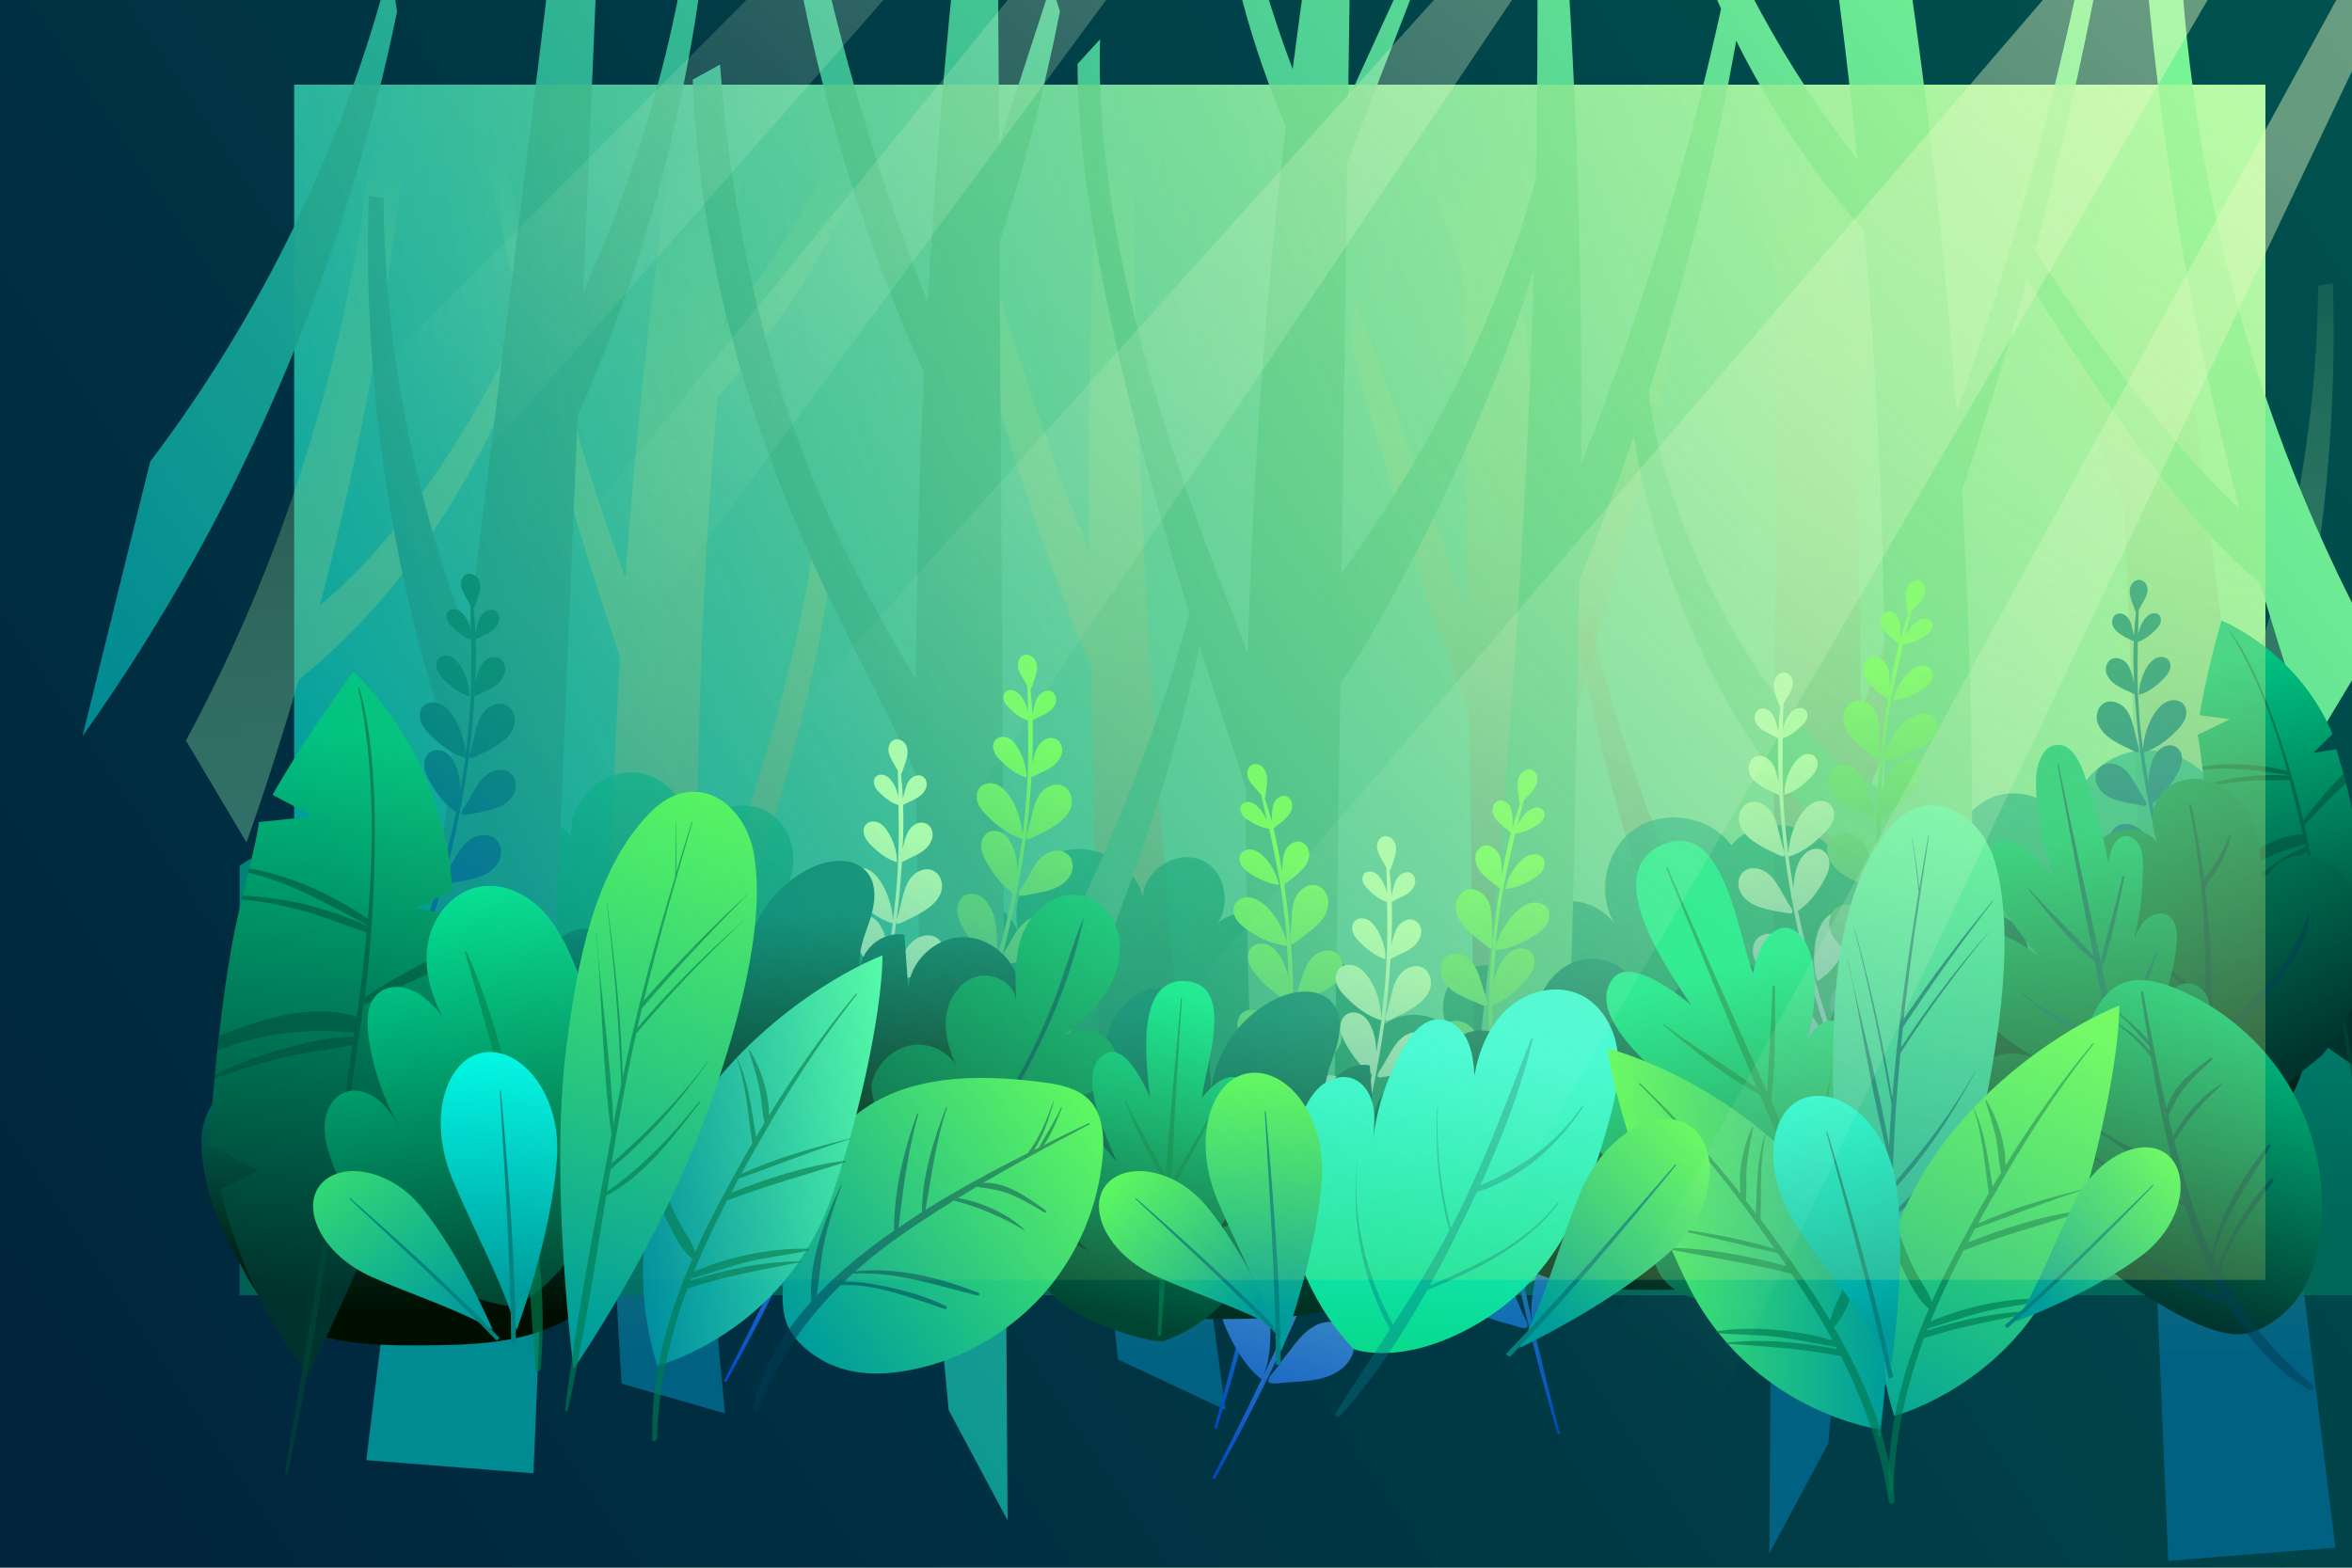 <?xml version="1.0" encoding="utf-8"?>
<!-- Generator: Adobe Illustrator 24.1.2, SVG Export Plug-In . SVG Version: 6.00 Build 0)  -->
<svg version="1.1" xmlns="http://www.w3.org/2000/svg" xmlns:xlink="http://www.w3.org/1999/xlink" x="0px" y="0px"
	 viewBox="0 0 750 500" style="enable-background:new 0 0 750 500;" xml:space="preserve">
<style type="text/css">
	.st0{fill:url(#SVGID_1_);}
	.st1{fill:url(#SVGID_2_);}
	.st2{fill:url(#SVGID_3_);}
	.st3{fill:url(#SVGID_4_);}
	.st4{fill:url(#SVGID_5_);}
	.st5{fill:url(#SVGID_6_);}
	.st6{fill:url(#SVGID_7_);}
	.st7{fill:url(#SVGID_8_);}
	.st8{opacity:0.77;fill:url(#SVGID_9_);}
	.st9{fill:url(#SVGID_10_);}
	.st10{fill:url(#SVGID_11_);}
	.st11{opacity:0.52;fill:#004C39;}
	.st12{fill:url(#SVGID_12_);}
	.st13{fill:url(#SVGID_13_);}
	.st14{fill:url(#SVGID_14_);}
	.st15{fill:url(#SVGID_15_);}
	.st16{fill:url(#SVGID_16_);}
	.st17{fill:url(#SVGID_17_);}
	.st18{fill:url(#SVGID_18_);}
	.st19{fill:url(#SVGID_19_);}
	.st20{fill:url(#SVGID_20_);}
	.st21{fill:url(#SVGID_21_);}
	.st22{fill:url(#SVGID_22_);}
	.st23{fill:url(#SVGID_23_);}
	.st24{fill:url(#SVGID_24_);}
	.st25{fill:url(#SVGID_25_);}
	.st26{fill:url(#SVGID_26_);}
	.st27{opacity:0.64;fill:#00804F;}
	.st28{fill:url(#SVGID_27_);}
	.st29{fill:url(#SVGID_28_);}
	.st30{opacity:0.52;fill:#003C67;}
	.st31{fill:url(#SVGID_29_);}
	.st32{fill:url(#SVGID_30_);}
	.st33{opacity:0.52;fill:#003F55;}
	.st34{fill:url(#SVGID_31_);}
	.st35{fill:#00706D;}
	.st36{fill:url(#SVGID_32_);}
	.st37{fill:#007683;}
	.st38{fill:url(#SVGID_33_);}
	.st39{fill:url(#SVGID_34_);}
	.st40{fill:url(#SVGID_35_);}
	.st41{fill:url(#SVGID_36_);}
	.st42{opacity:0.4;fill:#007683;}
	.st43{fill:url(#SVGID_37_);}
	.st44{fill:#008380;}
	.st45{fill:url(#SVGID_38_);}
	.st46{fill:url(#SVGID_39_);}
	.st47{fill:url(#SVGID_40_);}
	.st48{fill:url(#SVGID_41_);}
	.st49{opacity:0.66;fill:#007A52;}
	.st50{fill:url(#SVGID_42_);}
	.st51{fill:url(#SVGID_43_);}
	.st52{fill:url(#SVGID_44_);}
	.st53{fill:url(#SVGID_45_);}
	.st54{fill:url(#SVGID_46_);}
	.st55{fill:url(#SVGID_47_);}
	.st56{opacity:0.51;fill:url(#SVGID_48_);}
	.st57{opacity:0.44;fill:url(#SVGID_49_);}
</style>
<g id="BACKGROUND">
	<linearGradient id="SVGID_1_" gradientUnits="userSpaceOnUse" x1="42.211" y1="472.001" x2="824.487" y2="-49.849">
		<stop  offset="7.812500e-04" style="stop-color:#00253D"/>
		<stop  offset="1" style="stop-color:#005751"/>
	</linearGradient>
	<rect class="st0" width="750" height="500"/>
</g>
<g id="OBJECTS">
	<g>
		<linearGradient id="SVGID_2_" gradientUnits="userSpaceOnUse" x1="176.742" y1="379.847" x2="698.048" y2="14.403">
			<stop  offset="0" style="stop-color:#009E9D"/>
			<stop  offset="0.257" style="stop-color:#2AB6A1"/>
			<stop  offset="0.999" style="stop-color:#A0FAAB"/>
		</linearGradient>
		<rect x="93.8" y="27" class="st1" width="628.6" height="381.2"/>
		<linearGradient id="SVGID_3_" gradientUnits="userSpaceOnUse" x1="689.564" y1="433.457" x2="689.564" y2="47.098">
			<stop  offset="0" style="stop-color:#006182"/>
			<stop  offset="0.392" style="stop-color:#4E9E87;stop-opacity:0.608"/>
			<stop  offset="1" style="stop-color:#C4FA8F;stop-opacity:0"/>
		</linearGradient>
		<path class="st2" d="M634.5-13.6l4.4-3.2c4.4,47.5,16.8,94.3,36.6,137.7c-2.2-51.6-4.3-103.2-6.5-154.8l10-5.8
			c11.1,90.2,22.2,180.4,33.3,270.5c17.2-44.5,26.5-92,26.9-139.7l4.7-0.8c1.9,60.6-7.3,121.6-26.8,179
			c9.2,74.8,18.4,149.5,27.6,224.3l-53.3,4.2c-4.7-112.4-9.4-224.8-14.1-337.3C652.7,105.8,638.1,46.5,634.5-13.6z"/>
		<linearGradient id="SVGID_4_" gradientUnits="userSpaceOnUse" x1="481.962" y1="433.458" x2="481.962" y2="47.099">
			<stop  offset="0" style="stop-color:#006182"/>
			<stop  offset="0.392" style="stop-color:#4E9E87;stop-opacity:0.608"/>
			<stop  offset="1" style="stop-color:#C4FA8F;stop-opacity:0"/>
		</linearGradient>
		<path class="st3" d="M432.7,95.7c4.6,13.2,30.7,87.5,35.3,100.7c-0.5-37.1-1-74.2-1.6-111.2c-6.5-16.7-12.9-33.3-19.4-50l1.8-4.9
			c5.8,12.6,11.6,25.3,17.4,37.9c-0.3-22.6-0.6-45.2-0.9-67.8l7-1.5c3.4,20.3,6.4,40.7,9,61.1c5.8-15.4,10.5-31.2,13.8-47.3l6.4-5
			c-2.8,23.3-9,46.3-18.2,67.9c5.6,47.5,9,95.3,10.3,143.2c4.2-14.2,31.6-104.1,33.7-118.8l6.1,6.7c-2.6,24.7-31.8,124.6-39.3,148.3
			c0.2,44.1-1.5,88.1-5.1,132.1l-18.3-3.6c-0.7-52.2-1.5-104.5-2.2-156.7c-8-18.8-35-99.8-37.8-120L432.7,95.7z"/>
		<linearGradient id="SVGID_5_" gradientUnits="userSpaceOnUse" x1="222.24" y1="433.457" x2="222.24" y2="47.098">
			<stop  offset="0" style="stop-color:#006182"/>
			<stop  offset="0.392" style="stop-color:#4E9E87;stop-opacity:0.608"/>
			<stop  offset="1" style="stop-color:#C4FA8F;stop-opacity:0"/>
		</linearGradient>
		<path class="st4" d="M154.5,46.6l5.2-3.3c10,47.9,23.3,95,39.7,141.1c4.4-60.6,11.6-120.9,21.7-180.8l23-0.7
			c-5.4,33.6-9.7,67.3-13.1,101.1c22.7-29.3,40.7-62.1,53.2-97l5.7,5.5c-11.2,42.1-32.3,81.6-61.1,114.3
			c-5.1,59.2-7.2,118.7-6.2,178.1c14.3-40.2,33.2-94.2,37.3-136.7l6.5,2.3c-5,51-25.8,113.4-43.1,161.6c1.3,39.6,3.9,79.2,7.9,118.7
			l-33-9.5c-4.9-77.2-5-154.7-0.5-231.9C179.6,156.3,165.1,101.8,154.5,46.6z"/>
		<linearGradient id="SVGID_6_" gradientUnits="userSpaceOnUse" x1="112.233" y1="433.457" x2="112.233" y2="47.098">
			<stop  offset="0" style="stop-color:#006182"/>
			<stop  offset="0.392" style="stop-color:#4E9E87;stop-opacity:0.608"/>
			<stop  offset="1" style="stop-color:#C4FA8F;stop-opacity:0"/>
		</linearGradient>
		<path class="st5" d="M59.3,236.2c42.9-79.5,64.6-170.5,62.1-260.8l12.8,8C130.9,54.2,120.1,124.5,102,193
			c21.7-17.3,46.2-51.7,62.2-86.3l1,11.3c-17.7,43.7-41.9,76.2-69.9,98.8c-5.1,17.4-10.6,34.7-16.7,51.9L59.3,236.2z"/>
		<linearGradient id="SVGID_7_" gradientUnits="userSpaceOnUse" x1="569.577" y1="433.457" x2="569.577" y2="47.098">
			<stop  offset="0" style="stop-color:#006182"/>
			<stop  offset="0.392" style="stop-color:#4E9E87;stop-opacity:0.608"/>
			<stop  offset="1" style="stop-color:#C4FA8F;stop-opacity:0"/>
		</linearGradient>
		<path class="st6" d="M503.2,201.2l3.9-4.1c8.8,41.8,35.8,112.1,58,148.5c0.6-85.9,1.1-171.8,1.7-257.7
			c-8-24.1-14.4-48.7-19.3-73.6l2.8-8.6c5.5,17,11.1,33.9,16.6,50.9c0.2-29.9,0.4-59.8,0.6-89.7l9.7-3c5.6,47.5,9.8,95.2,12.5,143
			c17.5-44.1,30.6-90,39.3-136.6l6.9,0.7c-7.1,54.6-22.4,108.2-45,158.5c1.5,32.6,2.4,65.2,2.5,97.8c12.6-35.2,21-71.8,24.8-109
			l8.7,4.8c-3.3,46.3-14.8,92-33.5,134.5c-0.5,67.7-4,135.3-10.4,202.7l-18.8,35.2c0.3-40.7,0.5-81.4,0.8-122.2l-2.1,3.6
			C538.4,335.9,509.7,248.5,503.2,201.2z"/>
		<linearGradient id="SVGID_8_" gradientUnits="userSpaceOnUse" x1="343.481" y1="433.457" x2="343.481" y2="47.098">
			<stop  offset="0" style="stop-color:#006182"/>
			<stop  offset="0.392" style="stop-color:#4E9E87;stop-opacity:0.608"/>
			<stop  offset="1" style="stop-color:#C4FA8F;stop-opacity:0"/>
		</linearGradient>
		<path class="st7" d="M296.2,31.1l5.7-4C312.8,77.9,328,127.8,347.3,176c-0.5-62,1.6-124.1,6.2-185.9l8-1.6
			c-2.1,154.2,7.7,308.5,29.3,461.2l-34.3-16.1c-7.2-64.8-7-155.4-8.6-220.6C323.8,154.6,306.4,93.5,296.2,31.1z"/>
		<linearGradient id="SVGID_9_" gradientUnits="userSpaceOnUse" x1="418.774" y1="388.882" x2="418.774" y2="188.358">
			<stop  offset="0" style="stop-color:#00715D"/>
			<stop  offset="1" style="stop-color:#00C2A4"/>
		</linearGradient>
		<path class="st8" d="M76.4,276.2c7.7-6,19-6.7,27.4-1.9c8.4,4.9,13.4,15.1,12,24.7c0.7-7.8,6.8-14.8,14.4-16.7
			c7.6-1.8,16.2,1.6,20.5,8.2c-5.8-8.3-3.8-21,4.2-27.1c8.1-6.1,20.8-4.5,27.2,3.3c-0.8-10.6,8.9-20.7,19.5-20.4
			c10.6,0.3,19.7,11,18.3,21.5c3.6-9.6,16.9-14,25.5-8.5c8.7,5.5,10.2,19.4,3,26.7c10.8-4.5,23.2,10.6,16.7,20.3
			c10.2-5.9,24.3-4,32.5,4.4c0.2-8.7,0.4-17.5,0.6-26.2c10.5-2.6,22.5,3.3,26.8,13.2c-3.4-10.5,3.2-23.1,13.8-26.2
			c10.6-3.1,23,4,25.7,14.7c0.2-8.9,11.1-15.6,19.1-11.7c8,3.9,9.4,16.7,2.5,22.3c3.9-5.8,12.8-7.5,18.6-3.6
			c5.8,3.9,7.5,12.8,3.5,18.6c5.6-5.5,14.7-7,21.8-3.6c7.1,3.4,11.5,11.5,10.6,19.3c7.3-7,21.4-4,25.1,5.4
			c-6.1-4.4-7.4-14.2-2.7-20.1c4.8-5.9,14.6-6.6,20.2-1.5c-2.9-8.1,1-18.1,8.7-22.1c7.7-4,18.1-1.5,23.1,5.6
			c-6.1-9.7-3.1-24,6.4-30.5c9.5-6.4,23.9-4,30.7,5.3c9.5-11.6,32-6.5,35.5,8.2c0.5-8.5,7.8-16.1,16.3-16.8
			c8.5-0.8,17,5.3,19.1,13.6c-1-9,5.1-18.2,13.7-20.8c8.6-2.6,18.8,1.6,23,9.5c0.5-10.1,7.7-19.6,17.3-22.8c9.6-3.2,21.1,0.2,27.5,8
			c12.9-11.2,34.6-4.4,44.5,9.5c10,13.9,11.3,32,11.7,49.1c1,35.4-0.2,70.8-3.5,106H76.4V276.2z"/>
		<linearGradient id="SVGID_10_" gradientUnits="userSpaceOnUse" x1="135.066" y1="362.959" x2="687.758" y2="-53.782">
			<stop  offset="0" style="stop-color:#008A92"/>
			<stop  offset="7.528043e-02" style="stop-color:#0A9392"/>
			<stop  offset="1" style="stop-color:#80FA95"/>
		</linearGradient>
		<path class="st9" d="M184.2,132.6c-4.7,112.4-9.4,224.8-14.1,337.3l-53.3-4.2c9.2-74.8,18.4-149.5,27.6-224.3
			c-19.5-57.4-28.8-118.4-26.8-179l4.7,0.8c0.4,47.7,9.6,95.3,26.9,139.7c11.1-90.2,22.2-180.4,33.3-270.5l10,5.8
			c-2.2,51.6-4.3,103.2-6.5,154.8c19.8-43.4,32.3-90.2,36.6-137.7l4.4,3.2C223.3,18.4,208.7,77.7,184.2,132.6z M493.5,41.7
			c-15.5,71.8-55.5,126.8-65.7,141c0.6-43.6,1.2-87.3,1.8-130.9c7.6-19.6,15.2-39.2,22.8-58.9l-2.1-5.8
			c-6.8,14.9-13.6,29.8-20.4,44.6c0.4-26.6,0.7-53.2,1.1-79.9l-8.2-1.8c-4,23.9-7.5,47.9-10.6,72c-6.9-18.1-12.3-36.7-16.2-55.7
			l-7.5-5.9c3.3,27.5,10.6,54.4,21.5,79.9c-6.6,56-10.6,112.2-12.1,168.5c-5-16.7-49.7-112.6-47.1-196.3l-7.2,7.9
			c0,77,44.9,203.1,53.7,231c-0.2,51.9,1.8,103.8,6,155.5l21.5-4.2c0.9-61.5,1.7-123,2.6-184.5c18.6-27,62.5-112.6,68.7-163.8
			L493.5,41.7z M668.8-6.4l-5.2-3.3c-10,47.9-23.3,95-39.7,141.1c-4.4-60.6-11.6-120.9-21.7-180.8l-23-0.7
			c5.4,33.6,9.7,67.3,13.1,101.1c-22.7-29.3-40.7-62.1-53.2-97l-5.7,5.5c11.2,42.1,32.3,81.6,61.1,114.3
			c5.1,59.2,7.2,118.7,6.2,178.1c-37.7-16.4-71.1-86.5-75.2-129l-6.5,2.3c5,51,34,124.9,81,153.9c-1.3,39.6-3.9,79.2-7.9,118.7
			l33-9.5c4.9-77.2,5-154.7,0.5-231.9C643.7,103.3,658.2,48.8,668.8-6.4z M756.9,205.5C713.9,125.9,692.3,35,694.7-55.4l-12.8,8
			c3.2,70.7,14.1,141.1,32.2,209.6c-21.9-19.8-52.4-61.1-67.6-86.5l-3.7,7.8c19.3,30.4,50,80,77.9,102.5
			c5.1,17.4,10.6,34.7,16.7,51.9L756.9,205.5z M26.3,234.8c25.7-36.1,47.4-75.1,64.6-116c15.6-37,27.6-75.6,35.7-115l-2.1-15.3
			c-14.7,57.3-40.9,111.6-76.6,158.7L26.3,234.8z M384.8,192.2l-3.9-4.1c-8.8,41.8-38.2,110.4-60.5,146.8
			c-0.6-85.9-1.1-171.8-1.7-257.7c8-24.1,14.4-48.7,19.3-73.6l-2.8-8.6L318.6,46c-0.2-29.9-0.4-59.8-0.6-89.7l-9.7-3
			c-5.6,47.5-9.8,95.2-12.5,143c-17.5-44.1-30.6-90-39.3-136.6l-6.9,0.7c7.1,54.6,22.4,108.2,45,158.5c-1.5,32.6-2.4,65.2-2.5,97.8
			c-23.4-39.1-55-96.1-62.5-196.1l-8.7,4.8c4.3,106.7,52.4,179.1,71.2,221.6c0.5,67.7,4,135.3,10.4,202.7l18.8,35.2
			c-0.3-40.7-0.5-81.4-0.8-122.2l2.1,3.6C347.1,325.2,378.3,239.6,384.8,192.2z M555.3,3.2l-5.7-4c-10.9,50.8-26.2,100.7-45.4,148.9
			c0.5-62-1.6-124.1-6.2-185.9l-8-1.6c2.1,154.2-7.7,308.5-29.3,461.2l34.3-16.1c7.2-64.8,7-155.4,8.6-220.6
			C527.7,126.8,545.1,65.6,555.3,3.2z"/>
		<g>
			
				<linearGradient id="SVGID_11_" gradientUnits="userSpaceOnUse" x1="738.934" y1="393.559" x2="746.564" y2="276.862" gradientTransform="matrix(0.954 -0.298 0.298 0.954 -80.02 168.911)">
				<stop  offset="0" style="stop-color:#00332E"/>
				<stop  offset="0.171" style="stop-color:#004C3C"/>
				<stop  offset="1" style="stop-color:#00C281"/>
			</linearGradient>
			<path class="st10" d="M750.7,339.9c-0.1-0.1-0.2-0.1-0.3-0.2c-0.5-0.3-0.9-0.6-1.4-0.9c-9.4-6-19.2-14.7-29.2-29.2l6.2-6.4
				l-11.6-1.7c0,0-1.6-5.5-3.7-13.3c-0.1-0.2-0.1-0.5-0.2-0.7c-0.4-1.6-0.9-3.4-1.3-5.1c-0.2-0.9-0.5-1.9-0.7-2.8
				c-2.2-9.2-4.5-19.7-5.4-28.2c0-0.2,0-0.3-0.1-0.4c0-0.3-0.1-0.5-0.1-0.8c-0.2-1.9-0.4-3.5-0.6-5c0-0.3-0.1-0.6-0.1-0.9
				c-0.9-7.8-1.3-9.6-1.5-9.9l10.3-5l-9.6-1.3c0,0,2.1-13.4,7-30.2c3.9,1.7,25.1,11.7,35.4,36.2l-6.1,6l7.3-1.1c0,0,0.9,2.9,2.2,7.5
				c0.3,0.9,0.5,2,0.8,3c2.2,8.6,4.9,21.2,5.5,32.4c0,0.7,0.1,1.4,0.1,2.1c0,0.8,0,1.5,0,2.3C753.9,306.6,750.7,339.9,750.7,339.9z"
				/>
			<path class="st11" d="M753.1,360.7c-1.3-7.3-2.7-14.6-4-21.8c-3.9-20.6-8-41.1-12.3-61.6c-0.4-1.9-0.8-3.8-1.2-5.6
				c-4.4,2.8-9.2,5-13.5,8c-3.9,2.7-7.7,5.6-11.4,8.7c-0.1-0.2-0.1-0.5-0.2-0.7c3.3-3.4,6.8-6.5,10.6-9.2c4.3-3.1,9-6.5,14.1-8.4
				c-0.1-0.3-0.1-0.5-0.2-0.8c-5,1.2-9.8,3-14.3,5.5c-2.8,1.5-5.4,3.2-8,5.1c-1.2,0.9-2.2,2.1-3.5,2.7c-0.2-0.9-0.5-1.9-0.7-2.8
				c0.9-1,2.1-1.8,3-2.5c2.6-2.3,5.4-4.4,8.4-6.3c4.5-2.8,9.3-4.8,14.4-4.9c-1.3-5.8-2.7-11.6-4.2-17.3c-4.6,0.2-9.3-0.1-13.9,0.3
				c-4.4,0.4-8.9,1-13.1,2.2c0-0.3-0.1-0.5-0.1-0.8c8.4-2.8,17.9-3.8,26.8-3.1c0-0.1,0-0.1,0-0.2c-9.1-1.3-18.2-2.8-27.3-1.7
				c0-0.3-0.1-0.6-0.1-0.9c8.8-1.7,18.5-0.8,27,1.3c-4.3-15.6-9.9-30.8-18.6-44.9c0-0.1,0-0.1,0.1-0.1c13,17.3,22.7,56.5,23.6,60.8
				c3.8-5.2,8.1-10.2,12.8-14.9c0.3,0.9,0.5,2,0.8,3c-4.4,4.1-8.7,8.4-12.8,12.9c-0.2,0.2-0.3,0.2-0.5,0.2c0.2,1,2.2,10.5,2.4,11.6
				c1.4,6.8,2.9,13.5,4.3,20.3c2.5-3.8,6.8-7,10.5-9.5c0.6-0.4,1.1-0.7,1.7-1.1c0,0.8,0,1.5,0,2.3c-0.3,0.2-0.7,0.4-1,0.6
				c-4,2.6-7.2,6.1-10.9,8.9c3.1,14.6,6.1,29.2,8.7,43.8c1.2,6.9,2.4,13.9,3.4,20.9C753.9,361.1,753.2,361.2,753.1,360.7z"/>
		</g>
		<g>
			<linearGradient id="SVGID_12_" gradientUnits="userSpaceOnUse" x1="725.108" y1="377.465" x2="675.402" y2="212.512">
				<stop  offset="0" style="stop-color:#004AC9"/>
				<stop  offset="0.994" style="stop-color:#008A7B"/>
			</linearGradient>
			<path class="st12" d="M732.7,376.4c-7.5-13.3-14.4-26.9-20.9-40.7c-2.1-4.5-4.1-9.1-6.1-13.7c0,0.1-0.1,0.2-0.2,0.2
				c-0.7,0.6-3.7,0-4.6,0c-1.5-0.1-3.1-0.2-4.6-0.3c-2.4-0.3-4.9-0.7-7.1-1.7c-2.2-1-4.2-2.7-5.2-4.9c-1-2.2-0.8-5.1,0.9-6.9
				c2.2-2.4,6.1-2.4,9-0.9c2.9,1.5,4.9,4.2,6.8,6.9c1.1,1.5,2.1,2.9,3.2,4.4c0.3,0.4,0.7,0.9,1.2,1.4c-2.9-6.9-5.6-13.9-8.1-21
				c0,0-0.1,0.1-0.1,0.1c-0.7,0.4-3.3-0.3-4.1-0.4c-1.4-0.2-2.7-0.4-4.1-0.7c-2.1-0.5-4.3-1.1-6.1-2.2c-1.9-1.1-3.5-2.8-4.1-4.9
				c-0.6-2.1-0.2-4.6,1.4-6c2.2-1.9,5.7-1.5,8,0.1c2.4,1.6,3.9,4.2,5.3,6.7c0.8,1.4,1.6,2.8,2.4,4.2c0.1,0.2,0.3,0.5,0.6,0.8
				c-2.2-6.4-4.2-12.8-6-19.3c-0.8,0.2-3-0.4-3.7-0.5c-1.3-0.2-2.6-0.4-3.8-0.7c-2-0.4-4-1-5.7-2.1c-1.8-1-3.3-2.6-3.9-4.6
				c-0.6-2-0.2-4.3,1.3-5.7c2-1.8,5.3-1.5,7.5,0.1c2.2,1.5,3.7,4,5,6.3c0.8,1.3,1.5,2.6,2.3,3.9c0.1,0.1,0.1,0.2,0.2,0.3
				c-1.1-4.2-2.2-8.5-3.1-12.8c-2.6-12-4.4-24.1-5.3-36.3c-0.1-1.4-0.2-2.7-0.3-4.1c-0.6-0.2-1.6-0.8-2-0.9
				c-0.8-0.3-1.6-0.7-2.3-1.1c-1.2-0.6-2.4-1.4-3.3-2.3c-0.9-1-1.6-2.3-1.6-3.6s0.7-2.8,1.9-3.3c1.6-0.8,3.6,0,4.8,1.4
				c1.1,1.4,1.6,3.2,2,4.9c0.1,0.4,0.2,0.8,0.3,1.2c-0.2-4.4-0.3-8.8-0.1-13.2c-0.5-0.1-1.2-0.6-1.5-0.7c-0.6-0.3-1.2-0.5-1.7-0.9
				c-0.9-0.5-1.8-1-2.5-1.8c-0.7-0.7-1.2-1.7-1.2-2.7c0-1,0.5-2.1,1.4-2.5c1.2-0.6,2.8,0,3.6,1.1c0.9,1,1.2,2.4,1.5,3.7
				c0.2,0.6,0.3,1.2,0.5,1.9c0.1-2.5,0.3-4.9,0.6-7.4c-0.3-0.3-0.6-1.4-0.7-1.7c-0.2-0.6-0.5-1.2-0.7-1.8c-0.3-1-0.6-2-0.6-3
				s0.3-2.1,1-2.8c0.7-0.8,1.8-1.2,2.8-0.8c1.3,0.4,2,1.9,1.9,3.3c-0.1,1.4-0.8,2.6-1.5,3.8c-0.4,0.7-0.8,1.3-1.1,2
				c-0.1,0.1-0.1,0.2-0.2,0.4c-0.1,2.5-0.1,5.1-0.2,7.6c0.4-1.8,1.1-3.5,1.9-4.5c0.6-0.8,1.2-1.5,2.1-1.9c0.9-0.4,2-0.3,2.7,0.4
				c0.6,0.6,0.7,1.6,0.4,2.5c-0.3,0.8-0.9,1.5-1.5,2.2c-1.5,1.5-3.6,3.2-5.7,3.8c-0.2,8.8-0.1,17.5,0.7,26.3c0.3,2.7,0.6,5.4,1,8.1
				c0-4.2,2-9.4,3.9-12c1-1.4,2.3-2.8,3.9-3.4c1.6-0.7,3.7-0.5,4.9,0.7c1.1,1.2,1.3,3,0.8,4.5c-0.5,1.5-1.6,2.8-2.7,4
				c-2.8,2.9-6.7,6-10.6,7c0.4,3.2,0.9,6.3,1.5,9.5c0.1-2.4,0.5-4.7,1-6.2c0.6-1.6,1.4-3.3,2.8-4.4c1.4-1.1,3.4-1.5,4.9-0.6
				c1.4,0.8,2.1,2.5,2,4.1c-0.1,1.6-0.7,3.1-1.5,4.5c-1.9,3.4-4.6,7.2-7.9,9.4c3,14.5,7.1,28.6,12.1,42.4c-1.5-4.8-1-11.7,0.3-15.3
				c0.7-1.9,1.7-3.8,3.3-5.1c1.6-1.3,4-1.8,5.7-0.8c1.6,0.9,2.4,3,2.4,4.9c-0.1,1.9-0.9,3.7-1.8,5.3c-2.3,4.2-5.7,8.9-9.8,11.4
				c5.7,15.9,12.6,31.4,19.9,46.7c-2.2-5.8-2.4-14-1.3-18.5c0.6-2.5,1.6-5.1,3.4-7c1.9-1.8,4.8-2.8,7.2-1.8c2.2,1,3.5,3.4,3.7,5.8
				c0.2,2.4-0.6,4.8-1.5,7c-2.3,5.6-5.9,12.1-10.8,15.7c4.7,9.8,9.6,19.4,14.5,29C733.7,376.5,733,376.9,732.7,376.4z M705.8,304.1
				c-1,4.3-0.8,12.3,1.7,17.5c4.3-3.2,7.5-9,9.6-13.9c0.8-2,1.5-4,1.3-6.2c-0.2-2.1-1.3-4.3-3.2-5.1c-2.1-0.9-4.7-0.1-6.3,1.5
				C707.1,299.6,706.3,301.8,705.8,304.1z M684.9,212.3c-1.4,2-3,6.2-2.8,9.3c2.9-0.7,5.7-3,7.8-5.1c0.8-0.8,1.6-1.8,2-2.9
				c0.4-1.1,0.2-2.5-0.6-3.3c-0.9-0.9-2.4-1-3.6-0.5S685.6,211.3,684.9,212.3z M692,262.4c-1.3,3.5-1.8,10.2-0.2,14.7
				c3.9-2.3,7.1-6.7,9.2-10.6c0.9-1.6,1.6-3.2,1.7-5c0.1-1.8-0.7-3.7-2.2-4.5c-1.7-1-3.9-0.5-5.4,0.7
				C693.6,258.8,692.7,260.6,692,262.4z M675.3,237c1,0.6,2.1,1.1,3.2,1.6c0.6,0.3,2.6,1.5,3.3,1.3c0.8-0.3,0-2.1-0.2-3
				c-0.3-1.3-0.7-2.7-1-4c-0.6-2.4-1.2-4.9-2.8-6.8c-1.6-1.9-4.4-3-6.6-2c-1.7,0.8-2.6,2.8-2.6,4.6c0,1.9,1,3.6,2.2,5
				C672.1,235.1,673.7,236.1,675.3,237z M711.2,338.9c-2.2-3-4.5-6.1-7.7-7.8c-3.3-1.8-7.8-1.8-10.2,1c-1.9,2.1-2.1,5.3-1,7.9
				c1.1,2.6,3.4,4.5,5.9,5.6c2.5,1.2,5.3,1.6,8.1,1.9c1.8,0.2,3.5,0.3,5.3,0.4c1,0,4.5,0.6,5.3,0c1-0.8-1.3-2.9-2-4
				C713.6,342.2,712.4,340.6,711.2,338.9z M680.8,256.5c0.7,0.1,2.9,0.7,3.5,0.4c0.7-0.5-0.6-2-1-2.8c-0.7-1.2-1.4-2.4-2.1-3.6
				c-1.2-2.1-2.5-4.4-4.6-5.8c-2-1.4-5-1.7-6.9-0.1c-1.4,1.2-1.8,3.4-1.2,5.1c0.6,1.8,1.9,3.2,3.5,4.2c1.6,1,3.4,1.5,5.2,1.9
				C678.4,256.1,679.6,256.3,680.8,256.5z"/>
			<linearGradient id="SVGID_13_" gradientUnits="userSpaceOnUse" x1="615.107" y1="420.348" x2="561.898" y2="243.77">
				<stop  offset="0" style="stop-color:#004AC9"/>
				<stop  offset="0.322" style="stop-color:#3584C3"/>
				<stop  offset="0.993" style="stop-color:#A0FAB7"/>
			</linearGradient>
			<path class="st13" d="M623.3,419.2c-8-14.2-15.5-28.7-22.3-43.5c-2.3-4.8-4.4-9.7-6.5-14.6c0,0.1-0.1,0.2-0.2,0.3
				c-0.7,0.6-4,0.1-5,0c-1.7-0.1-3.3-0.2-5-0.4c-2.6-0.3-5.2-0.7-7.6-1.8c-2.4-1.1-4.5-2.9-5.6-5.3c-1-2.4-0.8-5.4,0.9-7.4
				c2.3-2.6,6.6-2.6,9.6-0.9c3.1,1.6,5.2,4.5,7.3,7.4c1.1,1.6,2.3,3.1,3.4,4.7c0.3,0.4,0.8,0.9,1.3,1.5c-3.1-7.4-6-14.9-8.7-22.5
				c0,0-0.1,0.1-0.1,0.1c-0.7,0.5-3.6-0.3-4.4-0.5c-1.5-0.2-2.9-0.5-4.4-0.8c-2.3-0.5-4.6-1.2-6.6-2.4c-2-1.2-3.7-3-4.4-5.2
				c-0.7-2.2-0.2-4.9,1.5-6.5c2.3-2.1,6.1-1.7,8.6,0.1c2.6,1.8,4.2,4.5,5.7,7.2c0.9,1.5,1.7,3,2.6,4.5c0.1,0.2,0.4,0.6,0.6,0.9
				c-2.4-6.8-4.5-13.7-6.5-20.7c-0.9,0.3-3.2-0.4-3.9-0.5c-1.4-0.2-2.7-0.4-4.1-0.7c-2.1-0.5-4.3-1.1-6.2-2.2
				c-1.9-1.1-3.5-2.8-4.1-4.9c-0.6-2.1-0.2-4.6,1.4-6c2.2-1.9,5.7-1.6,8.1,0.1c2.4,1.6,3.9,4.3,5.4,6.8c0.8,1.4,1.6,2.8,2.4,4.2
				c0.1,0.1,0.1,0.2,0.2,0.4c-1.2-4.5-2.3-9.1-3.3-13.7c-2.8-12.8-4.8-25.8-5.7-38.9c-0.1-1.4-0.2-2.9-0.3-4.4
				c-0.7-0.2-1.7-0.8-2.1-1c-0.8-0.4-1.7-0.8-2.5-1.2c-1.3-0.7-2.5-1.5-3.5-2.5c-1-1.1-1.7-2.4-1.7-3.9c0-1.4,0.7-2.9,2-3.6
				c1.7-0.8,3.9,0,5.1,1.5c1.2,1.5,1.7,3.4,2.2,5.3c0.1,0.4,0.2,0.9,0.3,1.3c-0.2-4.7-0.3-9.4-0.2-14.1c-0.5-0.1-1.3-0.6-1.6-0.8
				c-0.6-0.3-1.3-0.6-1.9-0.9c-1-0.5-1.9-1.1-2.7-1.9c-0.8-0.8-1.3-1.8-1.3-2.9c0-1.1,0.5-2.2,1.5-2.7c1.3-0.6,3,0,3.9,1.2
				c0.9,1.1,1.3,2.6,1.7,4c0.2,0.7,0.3,1.3,0.5,2c0.1-2.6,0.3-5.3,0.6-7.9c-0.3-0.3-0.7-1.5-0.8-1.8c-0.3-0.6-0.5-1.3-0.7-2
				c-0.3-1-0.6-2.1-0.6-3.2c0-1.1,0.3-2.2,1.1-3c0.7-0.8,1.9-1.2,3-0.9c1.4,0.4,2.1,2.1,2,3.5c-0.1,1.5-0.8,2.8-1.6,4
				c-0.4,0.7-0.8,1.4-1.2,2.1c-0.1,0.1-0.1,0.3-0.2,0.4c-0.1,2.7-0.1,5.4-0.2,8.2c0.4-1.9,1.2-3.8,2-4.8c0.6-0.8,1.3-1.6,2.3-2
				c1-0.4,2.2-0.3,2.9,0.4c0.7,0.7,0.8,1.8,0.5,2.7c-0.3,0.9-0.9,1.7-1.6,2.3c-1.6,1.6-3.8,3.4-6.1,4.1c-0.2,9.4-0.1,18.7,0.8,28.2
				c0.3,2.9,0.6,5.8,1,8.7c0-4.5,2.1-10.1,4.1-12.8c1.1-1.5,2.4-3,4.1-3.7c1.7-0.7,3.9-0.6,5.2,0.8c1.2,1.2,1.4,3.2,0.9,4.8
				c-0.5,1.6-1.7,3-2.9,4.2c-3,3.1-7.1,6.4-11.4,7.5c0.5,3.4,1,6.8,1.6,10.1c0.1-2.6,0.5-5,1.1-6.7c0.6-1.8,1.5-3.5,3-4.7
				c1.5-1.2,3.6-1.6,5.2-0.7c1.5,0.9,2.2,2.7,2.2,4.4c-0.1,1.7-0.8,3.4-1.6,4.9c-2,3.6-4.9,7.8-8.5,10c3.2,15.5,7.7,30.6,13,45.4
				c-1.6-5.1-1.1-12.5,0.4-16.4c0.7-2.1,1.8-4.1,3.5-5.5c1.7-1.4,4.2-1.9,6.2-0.8c1.8,1,2.6,3.2,2.5,5.2c-0.1,2-0.9,3.9-1.9,5.7
				c-2.4,4.4-6.1,9.6-10.5,12.2c6.2,17,13.4,33.6,21.3,50c-2.4-6.2-2.6-15-1.4-19.8c0.7-2.7,1.7-5.5,3.7-7.4c2-2,5.1-3,7.7-1.9
				c2.4,1,3.7,3.7,3.9,6.2c0.2,2.6-0.6,5.1-1.6,7.5c-2.5,6-6.3,12.9-11.6,16.8c5,10.4,10.2,20.8,15.5,31.1
				C624.3,419.3,623.6,419.7,623.3,419.2z M594.4,341.8c-1.1,4.6-0.8,13.2,1.8,18.7c4.6-3.4,8.1-9.6,10.2-14.8
				c0.9-2.1,1.6-4.3,1.4-6.6c-0.2-2.3-1.4-4.6-3.5-5.5c-2.3-1-5-0.1-6.8,1.7C595.9,337,595,339.4,594.4,341.8z M572,243.6
				c-1.5,2.1-3.2,6.6-3,9.9c3.1-0.8,6.1-3.2,8.3-5.5c0.9-0.9,1.7-1.9,2.1-3.1c0.4-1.2,0.2-2.6-0.6-3.5c-0.9-1-2.5-1.1-3.8-0.6
				C573.8,241.4,572.8,242.5,572,243.6z M579.7,297.2c-1.3,3.7-1.9,10.9-0.2,15.7c4.2-2.4,7.6-7.2,9.9-11.4c0.9-1.7,1.7-3.5,1.8-5.3
				c0.1-1.9-0.7-3.9-2.4-4.9c-1.8-1-4.2-0.5-5.8,0.8C581.4,293.3,580.4,295.3,579.7,297.2z M561.8,270c1.1,0.6,2.2,1.2,3.4,1.7
				c0.7,0.3,2.8,1.6,3.5,1.4c0.9-0.3,0-2.3-0.3-3.2c-0.4-1.4-0.7-2.9-1.1-4.3c-0.6-2.6-1.3-5.2-3-7.3c-1.7-2-4.7-3.3-7-2.1
				c-1.8,0.9-2.8,2.9-2.8,4.9c0,2,1,3.9,2.4,5.3C558.4,268,560.1,269,561.8,270z M600.2,379.1c-2.3-3.2-4.8-6.5-8.3-8.4
				c-3.5-1.9-8.3-1.9-10.9,1.1c-2,2.2-2.2,5.7-1,8.4c1.2,2.7,3.6,4.8,6.3,6c2.7,1.2,5.7,1.7,8.7,2.1c1.9,0.2,3.8,0.3,5.7,0.4
				c1.1,0,4.8,0.7,5.7,0c1.1-0.9-1.3-3.1-2.1-4.2C602.8,382.6,601.5,380.8,600.2,379.1z M567.6,290.8c0.7,0.1,3.2,0.8,3.8,0.4
				c0.8-0.5-0.7-2.2-1.1-3c-0.7-1.3-1.5-2.6-2.2-3.8c-1.3-2.3-2.7-4.7-4.9-6.2s-5.4-1.9-7.3-0.1c-1.5,1.3-1.9,3.6-1.3,5.5
				c0.6,1.9,2.1,3.4,3.8,4.5c1.7,1,3.7,1.6,5.6,2C565.1,290.4,566.4,290.7,567.6,290.8z"/>
			
				<linearGradient id="SVGID_14_" gradientUnits="userSpaceOnUse" x1="620.981" y1="388.997" x2="567.771" y2="212.417" gradientTransform="matrix(0.976 0.219 -0.219 0.976 91.224 -119.139)">
				<stop  offset="0" style="stop-color:#004AC9"/>
				<stop  offset="0.321" style="stop-color:#2084A9"/>
				<stop  offset="0.992" style="stop-color:#62FA69"/>
			</linearGradient>
			<path class="st14" d="M620.4,396.9c-4.7-15.6-8.8-31.4-12.3-47.4c-1.1-5.2-2.2-10.5-3.2-15.7c-0.1,0.1-0.1,0.2-0.2,0.2
				c-0.9,0.4-3.9-0.8-4.9-1.1c-1.6-0.4-3.2-0.9-4.8-1.4c-2.5-0.8-4.9-1.9-7-3.4c-2.1-1.6-3.8-3.8-4.3-6.4c-0.5-2.6,0.4-5.5,2.5-7
				c2.8-2,7-1.1,9.6,1.2c2.6,2.3,4.1,5.6,5.5,8.8c0.8,1.8,1.6,3.6,2.3,5.3c0.2,0.4,0.6,1.1,0.9,1.7c-1.4-7.9-2.6-15.9-3.6-23.8
				c0,0-0.1,0.1-0.2,0.1c-0.8,0.3-3.4-1.1-4.2-1.4c-1.4-0.5-2.8-1.1-4.1-1.7c-2.1-1-4.2-2.1-5.9-3.7c-1.7-1.6-3-3.7-3.2-6.1
				c-0.2-2.3,0.9-4.8,2.9-6c2.7-1.5,6.3-0.3,8.4,2c2.1,2.3,3.1,5.3,4,8.3c0.5,1.7,1,3.3,1.5,5c0.1,0.3,0.2,0.6,0.4,1
				c-0.8-7.2-1.4-14.4-1.8-21.6c-0.9,0.1-3-1.1-3.7-1.4c-1.3-0.5-2.6-1-3.8-1.6c-2-0.9-3.9-2-5.5-3.5c-1.6-1.5-2.8-3.5-3-5.7
				s0.8-4.5,2.7-5.6c2.5-1.4,5.9-0.3,7.9,1.9c2,2.1,2.9,5,3.8,7.8c0.5,1.5,1,3.1,1.4,4.6c0,0.1,0.1,0.3,0.1,0.4
				c-0.2-4.7-0.3-9.4-0.3-14.1c0.1-13.1,1-26.2,3-39.2c0.2-1.4,0.4-2.9,0.7-4.3c-0.6-0.3-1.5-1.2-1.9-1.4c-0.7-0.5-1.5-1.1-2.1-1.7
				c-1.1-0.9-2.1-2-2.9-3.2c-0.7-1.2-1.1-2.7-0.9-4.2c0.3-1.4,1.3-2.7,2.7-3.1c1.9-0.4,3.8,0.9,4.7,2.6s0.9,3.7,1,5.6
				c0,0.5,0,0.9,0,1.4c0.8-4.6,1.8-9.2,2.9-13.8c-0.5-0.2-1.2-0.9-1.4-1.1c-0.6-0.4-1.1-0.8-1.6-1.3c-0.8-0.7-1.6-1.5-2.2-2.4
				c-0.6-0.9-0.9-2.1-0.6-3.2c0.2-1.1,1-2.1,2.1-2.3c1.4-0.3,2.9,0.7,3.5,2c0.7,1.3,0.7,2.8,0.7,4.3c0,0.7,0,1.4,0.1,2.1
				c0.7-2.6,1.5-5.1,2.3-7.6c-0.3-0.3-0.3-1.6-0.4-2c-0.1-0.7-0.2-1.4-0.3-2.1c-0.1-1.1-0.1-2.2,0.1-3.3c0.3-1.1,0.8-2.1,1.7-2.7
				c0.9-0.6,2.2-0.8,3.1-0.2c1.3,0.7,1.6,2.5,1.2,3.9c-0.4,1.4-1.4,2.5-2.4,3.6c-0.5,0.6-1.1,1.2-1.6,1.8c-0.1,0.1-0.2,0.2-0.3,0.4
				c-0.7,2.6-1.3,5.3-2,7.9c0.8-1.7,2-3.4,3-4.3c0.8-0.7,1.7-1.3,2.7-1.5c1-0.2,2.2,0.2,2.7,1c0.5,0.8,0.4,1.9-0.1,2.7
				c-0.5,0.8-1.3,1.4-2.1,1.9c-1.9,1.3-4.5,2.5-6.8,2.6c-2.2,9.1-4.2,18.2-5.4,27.7c-0.4,2.9-0.7,5.8-0.9,8.7
				c1-4.4,4.3-9.4,6.8-11.6c1.4-1.2,3-2.4,4.9-2.7c1.8-0.3,4,0.3,4.9,1.9c0.9,1.5,0.7,3.4-0.2,4.9c-0.9,1.5-2.3,2.6-3.7,3.5
				c-3.6,2.3-8.4,4.7-12.7,4.8c-0.3,3.4-0.5,6.8-0.7,10.2c0.7-2.5,1.6-4.8,2.6-6.3c1-1.6,2.2-3.1,3.9-3.9c1.7-0.8,3.9-0.8,5.3,0.5
				c1.3,1.2,1.6,3.1,1.1,4.8c-0.4,1.7-1.5,3.1-2.6,4.4c-2.7,3.1-6.5,6.5-10.5,7.9c-0.3,15.8,0.8,31.5,2.8,47.1
				c-0.5-5.4,1.7-12.5,3.9-15.9c1.2-1.9,2.6-3.6,4.6-4.6c2-1,4.6-0.9,6.2,0.6c1.5,1.4,1.8,3.7,1.3,5.6c-0.5,2-1.8,3.6-3.1,5.2
				c-3.3,3.8-8,8-12.9,9.6c2.3,17.9,5.8,35.8,9.8,53.5c-0.9-6.6,0.8-15.2,3-19.6c1.2-2.5,2.8-5,5.2-6.5c2.4-1.5,5.7-1.8,7.9-0.2
				c2.1,1.5,2.9,4.4,2.5,6.9c-0.4,2.6-1.7,4.9-3.2,7c-3.7,5.3-9,11.2-15,13.9c2.6,11.3,5.4,22.5,8.3,33.7
				C621.4,397.1,620.5,397.4,620.4,396.9z M609.1,315c-2.1,4.3-3.7,12.7-2.3,18.7c5.3-2.3,10-7.6,13.2-12.3c1.3-1.9,2.5-3.9,2.8-6.1
				c0.3-2.2-0.3-4.8-2.2-6.1c-2-1.5-4.9-1.2-7,0.1C611.6,310.6,610.2,312.8,609.1,315z M608.8,214.3c-2,1.7-4.5,5.7-5.1,9.1
				c3.2-0.1,6.7-1.8,9.3-3.5c1.1-0.7,2.1-1.5,2.7-2.5c0.6-1.1,0.8-2.5,0.2-3.6c-0.7-1.2-2.2-1.6-3.6-1.4
				C611,212.6,609.8,213.4,608.8,214.3z M604.5,268.3c-2.1,3.3-4.2,10.2-3.7,15.3c4.6-1.5,9-5.4,12.1-9c1.3-1.4,2.4-3,2.9-4.8
				c0.5-1.8,0.2-4-1.2-5.3c-1.5-1.4-3.9-1.4-5.8-0.5C607,264.9,605.6,266.5,604.5,268.3z M593,237.8c0.9,0.8,1.9,1.6,3,2.4
				c0.6,0.4,2.4,2.2,3.1,2.1c0.9-0.1,0.5-2.2,0.4-3.1c0-1.5-0.1-2.9-0.1-4.4c-0.1-2.6-0.2-5.4-1.3-7.7c-1.2-2.4-3.8-4.2-6.4-3.6
				c-1.9,0.5-3.4,2.3-3.8,4.2c-0.4,2,0.2,4,1.2,5.7C590.1,235.1,591.5,236.5,593,237.8z M606.6,352.6c-1.6-3.6-3.3-7.4-6.2-10
				c-3-2.6-7.7-3.7-10.9-1.3c-2.4,1.7-3.4,5-2.9,8c0.6,2.9,2.5,5.5,4.9,7.3c2.4,1.8,5.2,3,8,3.9c1.8,0.6,3.6,1.2,5.4,1.6
				c1.1,0.3,4.6,1.7,5.5,1.2c1.3-0.6-0.6-3.4-1.2-4.6C608.4,356.7,607.5,354.7,606.6,352.6z M594.1,259.4c0.7,0.3,2.9,1.5,3.6,1.2
				c0.9-0.3-0.2-2.3-0.4-3.1c-0.4-1.4-0.9-2.8-1.3-4.2c-0.8-2.5-1.6-5.1-3.4-7.1c-1.8-1.9-4.8-3-7.1-1.7c-1.7,1-2.6,3.1-2.5,5.1
				s1.3,3.8,2.7,5.2c1.4,1.4,3.2,2.3,5,3.2C591.8,258.5,593,259,594.1,259.4z"/>
			
				<linearGradient id="SVGID_15_" gradientUnits="userSpaceOnUse" x1="513.454" y1="474.752" x2="460.245" y2="298.172" gradientTransform="matrix(0.976 0.219 -0.219 0.976 91.224 -119.139)">
				<stop  offset="0" style="stop-color:#004AC9"/>
				<stop  offset="0.321" style="stop-color:#2084A9"/>
				<stop  offset="0.992" style="stop-color:#62FA69"/>
			</linearGradient>
			<path class="st15" d="M496.7,457.1c-4.7-15.6-8.8-31.4-12.3-47.4c-1.1-5.2-2.2-10.5-3.2-15.7c-0.1,0.1-0.1,0.2-0.2,0.2
				c-0.9,0.4-3.9-0.8-4.9-1.1c-1.6-0.4-3.2-0.9-4.8-1.4c-2.5-0.8-4.9-1.9-7-3.4c-2.1-1.6-3.8-3.8-4.3-6.4c-0.5-2.6,0.4-5.5,2.5-7
				c2.8-2,7-1.1,9.6,1.2c2.6,2.3,4.1,5.6,5.5,8.8c0.8,1.8,1.6,3.6,2.3,5.3c0.2,0.4,0.6,1.1,0.9,1.7c-1.4-7.9-2.6-15.9-3.6-23.8
				c0,0-0.1,0.1-0.2,0.1c-0.8,0.3-3.4-1.1-4.2-1.4c-1.4-0.5-2.8-1.1-4.1-1.7c-2.1-1-4.2-2.1-5.9-3.7c-1.7-1.6-3-3.7-3.2-6.1
				c-0.2-2.3,0.9-4.8,2.9-6c2.7-1.5,6.3-0.3,8.4,2c2.1,2.3,3.1,5.3,4,8.3c0.5,1.7,1,3.3,1.5,5c0.1,0.3,0.2,0.6,0.4,1
				c-0.8-7.2-1.4-14.4-1.8-21.6c-0.9,0.1-3-1.1-3.7-1.4c-1.3-0.5-2.6-1-3.8-1.6c-2-0.9-3.9-2-5.5-3.5c-1.6-1.5-2.8-3.5-3-5.7
				c-0.2-2.2,0.8-4.5,2.7-5.6c2.5-1.4,5.9-0.3,7.9,1.9c2,2.1,2.9,5,3.8,7.8c0.5,1.5,1,3.1,1.4,4.6c0,0.1,0.1,0.3,0.1,0.4
				c-0.2-4.7-0.3-9.4-0.3-14.1c0.1-13.1,1-26.2,3-39.2c0.2-1.4,0.4-2.9,0.7-4.3c-0.6-0.3-1.5-1.2-1.9-1.4c-0.7-0.5-1.5-1.1-2.1-1.7
				c-1.1-0.9-2.1-2-2.9-3.2c-0.7-1.2-1.1-2.7-0.9-4.2c0.3-1.4,1.3-2.7,2.7-3.1c1.9-0.4,3.8,0.9,4.7,2.6c0.9,1.7,0.9,3.7,1,5.6
				c0,0.5,0,0.9,0,1.4c0.8-4.6,1.8-9.2,2.9-13.8c-0.5-0.2-1.2-0.9-1.4-1.1c-0.6-0.4-1.1-0.8-1.6-1.3c-0.8-0.7-1.6-1.5-2.2-2.4
				c-0.6-0.9-0.9-2.1-0.6-3.1c0.2-1.1,1-2.1,2.1-2.3c1.4-0.3,2.9,0.7,3.5,2s0.7,2.8,0.7,4.3c0,0.7,0,1.4,0.1,2.1
				c0.7-2.6,1.5-5.1,2.3-7.6c-0.3-0.3-0.3-1.6-0.4-2c-0.1-0.7-0.2-1.4-0.3-2.1c-0.1-1.1-0.1-2.2,0.1-3.3c0.3-1.1,0.8-2.1,1.7-2.7
				c0.9-0.6,2.2-0.8,3.1-0.2c1.3,0.7,1.6,2.5,1.2,3.9c-0.4,1.4-1.4,2.5-2.4,3.6c-0.5,0.6-1.1,1.2-1.6,1.8c-0.1,0.1-0.2,0.2-0.3,0.4
				c-0.7,2.6-1.3,5.3-2,7.9c0.8-1.7,2-3.4,3-4.3c0.8-0.7,1.7-1.3,2.7-1.5s2.2,0.2,2.7,1c0.5,0.8,0.4,1.9-0.1,2.7s-1.3,1.4-2.1,1.9
				c-1.9,1.3-4.5,2.5-6.8,2.6c-2.2,9.1-4.2,18.2-5.4,27.7c-0.4,2.9-0.7,5.8-0.9,8.7c1-4.4,4.3-9.4,6.8-11.6c1.4-1.2,3-2.4,4.9-2.7
				c1.8-0.3,4,0.3,4.9,1.9c0.9,1.5,0.7,3.4-0.2,4.9c-0.9,1.5-2.3,2.6-3.7,3.5c-3.6,2.3-8.4,4.7-12.7,4.8c-0.3,3.4-0.5,6.8-0.7,10.2
				c0.7-2.5,1.6-4.8,2.6-6.3c1-1.6,2.2-3.1,3.9-3.9c1.7-0.8,3.9-0.8,5.3,0.5c1.3,1.2,1.6,3.1,1.1,4.8c-0.4,1.7-1.5,3.1-2.6,4.4
				c-2.7,3.1-6.5,6.5-10.5,7.9c-0.3,15.8,0.8,31.5,2.8,47.1c-0.5-5.4,1.7-12.5,3.9-15.9c1.2-1.9,2.6-3.6,4.6-4.6
				c2-1,4.6-0.9,6.2,0.6c1.5,1.4,1.8,3.7,1.3,5.6c-0.5,2-1.8,3.6-3.1,5.2c-3.3,3.8-8,8-12.9,9.6c2.3,17.9,5.8,35.8,9.8,53.5
				c-0.9-6.6,0.8-15.2,3-19.6c1.2-2.5,2.8-5,5.2-6.5c2.4-1.5,5.7-1.8,7.9-0.2c2.1,1.5,2.9,4.4,2.5,6.9c-0.4,2.6-1.7,4.9-3.2,7
				c-3.7,5.3-9,11.2-15,13.9c2.6,11.3,5.4,22.5,8.3,33.7C497.7,457.3,496.9,457.6,496.7,457.1z M485.4,375.2
				c-2.1,4.3-3.7,12.7-2.3,18.7c5.3-2.3,10-7.6,13.2-12.3c1.3-1.9,2.5-3.9,2.8-6.1c0.3-2.2-0.3-4.8-2.2-6.1c-2-1.5-4.9-1.2-7,0.1
				C487.9,370.8,486.5,372.9,485.4,375.2z M485.1,274.4c-2,1.7-4.5,5.7-5.1,9.1c3.2-0.1,6.7-1.8,9.3-3.5c1.1-0.7,2.1-1.5,2.7-2.5
				c0.6-1.1,0.8-2.5,0.2-3.6c-0.7-1.2-2.2-1.6-3.6-1.4C487.3,272.7,486.1,273.5,485.1,274.4z M480.8,328.4
				c-2.1,3.3-4.2,10.2-3.7,15.3c4.6-1.5,9-5.4,12.1-9c1.3-1.4,2.4-3,2.9-4.8c0.5-1.8,0.2-4-1.2-5.3c-1.5-1.4-3.9-1.4-5.8-0.5
				C483.3,325,481.9,326.7,480.8,328.4z M469.4,298c0.9,0.8,1.9,1.6,3,2.4c0.6,0.4,2.4,2.2,3.1,2.1c0.9-0.1,0.5-2.2,0.4-3.1
				c0-1.5-0.1-2.9-0.1-4.4c-0.1-2.6-0.2-5.4-1.3-7.7c-1.2-2.4-3.8-4.2-6.4-3.6c-1.9,0.5-3.4,2.3-3.8,4.2c-0.4,2,0.2,4,1.2,5.7
				C466.4,295.3,467.9,296.7,469.4,298z M482.9,412.8c-1.6-3.6-3.3-7.4-6.2-10c-3-2.6-7.7-3.7-10.9-1.3c-2.4,1.7-3.4,5-2.9,8
				c0.6,2.9,2.5,5.5,4.9,7.3c2.4,1.8,5.2,3,8,3.9c1.8,0.6,3.6,1.2,5.4,1.6c1.1,0.3,4.6,1.7,5.5,1.2c1.3-0.6-0.6-3.4-1.2-4.6
				C484.7,416.9,483.8,414.8,482.9,412.8z M470.5,319.6c0.7,0.3,2.9,1.5,3.6,1.2c0.9-0.3-0.2-2.3-0.4-3.1c-0.4-1.4-0.9-2.8-1.3-4.2
				c-0.8-2.5-1.6-5.1-3.4-7.1c-1.8-1.9-4.8-3-7.1-1.7c-1.7,1-2.6,3.1-2.5,5.1c0.2,2,1.3,3.8,2.7,5.2c1.4,1.4,3.2,2.3,5,3.2
				C468.1,318.7,469.3,319.2,470.5,319.6z"/>
			
				<linearGradient id="SVGID_16_" gradientUnits="userSpaceOnUse" x1="92.712" y1="388.88" x2="39.504" y2="212.302" gradientTransform="matrix(-1 0 0 1 196.363 0)">
				<stop  offset="0" style="stop-color:#004AC9"/>
				<stop  offset="0.994" style="stop-color:#008A7B"/>
			</linearGradient>
			<path class="st16" d="M94.7,387.3c5.3-10.3,10.5-20.6,15.5-31.1c-5.2-3.9-9.1-10.9-11.6-16.8c-1-2.4-1.8-4.9-1.6-7.5
				c0.2-2.6,1.6-5.2,3.9-6.2c2.6-1.1,5.7-0.1,7.7,1.9c2,2,3,4.7,3.7,7.4c1.2,4.8,1,13.6-1.4,19.8c7.8-16.4,15.1-33,21.3-50
				c-4.4-2.6-8.1-7.7-10.5-12.2c-1-1.8-1.8-3.7-1.9-5.7c-0.1-2,0.8-4.2,2.5-5.2c1.9-1.1,4.4-0.6,6.2,0.8c1.7,1.4,2.8,3.4,3.5,5.5
				c1.4,3.9,2,11.3,0.4,16.4c5.3-14.8,9.8-29.9,13-45.4c-3.6-2.3-6.5-6.4-8.5-10c-0.8-1.5-1.6-3.1-1.6-4.9c-0.1-1.7,0.7-3.6,2.2-4.4
				c1.6-0.9,3.8-0.5,5.2,0.7c1.5,1.2,2.3,2.9,3,4.7c0.6,1.7,1,4.1,1.1,6.7c0.6-3.4,1.1-6.7,1.6-10.1c-4.2-1.1-8.4-4.4-11.4-7.5
				c-1.2-1.2-2.4-2.6-2.9-4.2c-0.5-1.6-0.3-3.6,0.9-4.8c1.3-1.3,3.5-1.5,5.2-0.8c1.7,0.7,3.1,2.2,4.1,3.7c2,2.7,4.1,8.3,4.1,12.8
				c0.4-2.9,0.7-5.8,1-8.7c0.9-9.5,1-18.8,0.8-28.2c-2.3-0.7-4.5-2.4-6.1-4.1c-0.7-0.7-1.3-1.4-1.6-2.3c-0.3-0.9-0.2-2,0.5-2.7
				c0.7-0.7,1.9-0.8,2.9-0.4c1,0.4,1.7,1.2,2.3,2c0.8,1.1,1.6,2.9,2,4.8c-0.1-2.7-0.1-5.4-0.2-8.2c-0.1-0.2-0.1-0.3-0.2-0.4
				c-0.4-0.7-0.8-1.4-1.2-2.1c-0.7-1.3-1.5-2.6-1.6-4c-0.1-1.5,0.6-3.1,2-3.5c1-0.3,2.2,0.1,3,0.9c0.7,0.8,1.1,1.9,1.1,3
				c0,1.1-0.3,2.2-0.6,3.2c-0.2,0.7-0.5,1.3-0.7,2c-0.1,0.4-0.5,1.6-0.8,1.8c0.3,2.6,0.5,5.2,0.6,7.9c0.2-0.7,0.3-1.3,0.5-2
				c0.4-1.4,0.7-2.9,1.7-4c0.9-1.1,2.6-1.8,3.9-1.2c1,0.5,1.5,1.6,1.5,2.7c0,1.1-0.6,2.1-1.3,2.9c-0.8,0.8-1.7,1.4-2.7,1.9
				c-0.6,0.3-1.2,0.6-1.9,0.9c-0.3,0.1-1.1,0.6-1.6,0.8c0.1,4.7,0.1,9.4-0.2,14.1c0.1-0.4,0.2-0.9,0.3-1.3c0.5-1.9,1-3.8,2.2-5.3
				c1.2-1.5,3.4-2.4,5.1-1.5c1.3,0.6,2,2.1,2,3.6c0,1.4-0.8,2.8-1.7,3.9c-1,1.1-2.2,1.8-3.5,2.5c-0.8,0.4-1.6,0.8-2.5,1.2
				c-0.4,0.2-1.4,0.8-2.1,1c-0.1,1.5-0.2,2.9-0.3,4.4c-0.9,13.1-2.9,26.1-5.7,38.9c-1,4.6-2.1,9.2-3.3,13.7c0.1-0.1,0.2-0.3,0.2-0.4
				c0.8-1.4,1.6-2.8,2.4-4.2c1.4-2.5,3-5.1,5.4-6.8c2.4-1.6,5.9-2,8.1-0.1c1.6,1.5,2.1,4,1.4,6c-0.6,2.1-2.3,3.8-4.1,4.9
				c-1.9,1.1-4,1.7-6.2,2.2c-1.4,0.3-2.7,0.5-4.1,0.7c-0.7,0.1-3.1,0.8-3.9,0.5c-1.9,7-4.1,13.9-6.5,20.7c0.2-0.3,0.5-0.7,0.6-0.9
				c0.9-1.5,1.7-3,2.6-4.5c1.5-2.7,3.2-5.5,5.7-7.2c2.6-1.8,6.3-2.2,8.6-0.1c1.7,1.6,2.2,4.2,1.5,6.5c-0.7,2.2-2.4,4-4.4,5.2
				c-2,1.2-4.3,1.9-6.6,2.4c-1.4,0.3-2.9,0.6-4.4,0.8c-0.9,0.1-3.7,0.9-4.4,0.5c-0.1,0-0.1-0.1-0.1-0.1c-2.7,7.6-5.6,15.1-8.7,22.5
				c0.5-0.6,1-1.1,1.3-1.5c1.1-1.6,2.3-3.1,3.4-4.7c2.1-2.8,4.2-5.7,7.3-7.4c3.1-1.6,7.3-1.7,9.6,0.9c1.7,2,2,5,0.9,7.4
				c-1,2.4-3.2,4.2-5.6,5.3c-2.4,1.1-5,1.5-7.6,1.8c-1.6,0.2-3.3,0.3-5,0.4c-1,0-4.2,0.6-5,0c-0.1-0.1-0.1-0.2-0.2-0.3
				c-2.1,4.9-4.3,9.8-6.5,14.6c-6.9,14.8-14.3,29.3-22.3,43.5C95.2,388.3,94.4,387.8,94.7,387.3z M121.1,303.8
				c-1.7-1.7-4.5-2.6-6.8-1.7c-2.1,0.9-3.3,3.2-3.5,5.5c-0.2,2.3,0.6,4.5,1.4,6.6c2.2,5.3,5.6,11.4,10.2,14.8
				c2.6-5.5,2.9-14.1,1.8-18.7C123.8,307.9,122.9,305.5,121.1,303.8z M143.7,209.4c-1.3-0.5-2.9-0.4-3.8,0.6c-0.9,0.9-1,2.3-0.6,3.5
				c0.4,1.2,1.2,2.2,2.1,3.1c2.2,2.2,5.2,4.7,8.3,5.5c0.2-3.4-1.5-7.8-3-9.9C145.9,211,145,210,143.7,209.4z M135.8,260.6
				c-1.6-1.3-4-1.8-5.8-0.8c-1.6,0.9-2.4,3-2.4,4.9c0.1,1.9,0.9,3.7,1.8,5.3c2.3,4.2,5.7,9,9.9,11.4c1.7-4.8,1.1-12-0.2-15.7
				C138.4,263.8,137.4,261.9,135.8,260.6z M161.8,235.1c1.4-1.5,2.4-3.3,2.4-5.3c0-2-1-4.1-2.8-4.9c-2.4-1.2-5.4,0.1-7,2.1
				c-1.7,2-2.4,4.7-3,7.3c-0.4,1.4-0.7,2.9-1.1,4.3c-0.2,0.9-1.2,2.9-0.3,3.2c0.7,0.2,2.8-1.1,3.5-1.4c1.2-0.5,2.3-1.1,3.4-1.7
				C158.7,237.6,160.4,236.5,161.8,235.1z M114.7,352.9c-0.8,1.1-3.2,3.3-2.1,4.2c0.8,0.7,4.6,0.1,5.7,0c1.9-0.1,3.8-0.2,5.7-0.4
				c3-0.3,6-0.8,8.7-2.1c2.7-1.2,5.1-3.3,6.3-6c1.2-2.7,0.9-6.2-1-8.4c-2.6-3-7.5-3-10.9-1.1c-3.5,1.9-5.9,5.2-8.3,8.4
				C117.3,349.4,116,351.2,114.7,352.9z M154.8,258.7c1.9-0.4,3.9-1,5.6-2c1.7-1,3.2-2.6,3.8-4.5c0.6-1.9,0.2-4.2-1.3-5.5
				c-2-1.8-5.2-1.4-7.3,0.1c-2.2,1.5-3.6,3.9-4.9,6.2c-0.7,1.3-1.5,2.6-2.2,3.8c-0.5,0.8-1.9,2.4-1.1,3c0.6,0.4,3-0.3,3.8-0.4
				C152.4,259.2,153.6,259,154.8,258.7z"/>
			
				<linearGradient id="SVGID_17_" gradientUnits="userSpaceOnUse" x1="-43.566" y1="441.71" x2="-96.774" y2="265.133" gradientTransform="matrix(-1 0 0 1 196.363 0)">
				<stop  offset="0" style="stop-color:#004AC9"/>
				<stop  offset="0.322" style="stop-color:#3584C3"/>
				<stop  offset="0.993" style="stop-color:#A0FAB7"/>
			</linearGradient>
			<path class="st17" d="M231,440.1c5.3-10.3,10.5-20.6,15.5-31.1c-5.2-3.9-9.1-10.9-11.6-16.8c-1-2.4-1.8-4.9-1.6-7.5
				c0.2-2.6,1.6-5.2,3.9-6.2c2.6-1.1,5.7-0.1,7.7,1.9c2,2,3,4.7,3.7,7.4c1.2,4.8,1,13.6-1.4,19.8c7.8-16.4,15.1-33,21.3-50
				c-4.4-2.6-8.1-7.7-10.5-12.2c-1-1.8-1.8-3.7-1.9-5.7c-0.1-2,0.8-4.2,2.5-5.2c1.9-1.1,4.4-0.6,6.2,0.8c1.7,1.4,2.8,3.4,3.5,5.5
				c1.4,3.9,2,11.3,0.4,16.4c5.3-14.8,9.8-29.9,13-45.4c-3.6-2.3-6.5-6.4-8.5-10c-0.8-1.5-1.6-3.1-1.6-4.9c-0.1-1.7,0.7-3.6,2.2-4.4
				c1.6-0.9,3.8-0.5,5.2,0.7c1.5,1.2,2.3,2.9,3,4.7c0.6,1.7,1,4.1,1.1,6.7c0.6-3.4,1.1-6.7,1.6-10.1c-4.2-1.1-8.4-4.4-11.4-7.5
				c-1.2-1.2-2.4-2.6-2.9-4.2c-0.5-1.6-0.3-3.6,0.9-4.8c1.3-1.3,3.5-1.5,5.2-0.8c1.7,0.7,3.1,2.2,4.1,3.7c2,2.7,4.1,8.3,4.1,12.8
				c0.4-2.9,0.7-5.8,1-8.7c0.9-9.5,1-18.8,0.8-28.2c-2.3-0.7-4.5-2.4-6.1-4.1c-0.7-0.7-1.3-1.4-1.6-2.3c-0.3-0.9-0.2-2,0.5-2.7
				c0.7-0.7,1.9-0.8,2.9-0.4c1,0.4,1.7,1.2,2.3,2c0.8,1.1,1.6,2.9,2,4.8c-0.1-2.7-0.1-5.4-0.2-8.2c-0.1-0.2-0.1-0.3-0.2-0.4
				c-0.4-0.7-0.8-1.4-1.2-2.1c-0.7-1.3-1.5-2.6-1.6-4c-0.1-1.5,0.6-3.1,2-3.5c1-0.3,2.2,0.1,3,0.9s1.1,1.9,1.1,3
				c0,1.1-0.3,2.2-0.6,3.2c-0.2,0.7-0.5,1.3-0.7,2c-0.1,0.4-0.5,1.6-0.8,1.8c0.3,2.6,0.5,5.2,0.6,7.9c0.2-0.7,0.3-1.3,0.5-2
				c0.4-1.4,0.7-2.9,1.7-4c0.9-1.1,2.6-1.8,3.9-1.2c1,0.5,1.5,1.6,1.5,2.7c0,1.1-0.6,2.1-1.3,2.9c-0.8,0.8-1.7,1.4-2.7,1.9
				c-0.6,0.3-1.2,0.6-1.9,0.9c-0.3,0.1-1.1,0.6-1.6,0.8c0.1,4.7,0.1,9.4-0.2,14.1c0.1-0.4,0.2-0.9,0.3-1.3c0.5-1.9,1-3.8,2.2-5.3
				c1.2-1.5,3.4-2.4,5.1-1.5c1.3,0.6,2,2.1,2,3.6c0,1.4-0.8,2.8-1.7,3.9c-1,1.1-2.2,1.8-3.5,2.5c-0.8,0.4-1.6,0.8-2.5,1.2
				c-0.4,0.2-1.4,0.8-2.1,1c-0.1,1.5-0.2,2.9-0.3,4.4c-0.9,13.1-2.9,26.1-5.7,38.9c-1,4.6-2.1,9.2-3.3,13.7c0.1-0.1,0.2-0.3,0.2-0.4
				c0.8-1.4,1.6-2.8,2.4-4.2c1.4-2.5,3-5.1,5.4-6.8c2.4-1.6,5.9-2,8.1-0.1c1.6,1.5,2.1,4,1.4,6c-0.6,2.1-2.3,3.8-4.1,4.9
				c-1.9,1.1-4,1.7-6.2,2.2c-1.4,0.3-2.7,0.5-4.1,0.7c-0.7,0.1-3.1,0.8-3.9,0.5c-1.9,7-4.1,13.9-6.5,20.7c0.2-0.3,0.5-0.7,0.6-0.9
				c0.9-1.5,1.7-3,2.6-4.5c1.5-2.7,3.2-5.5,5.7-7.2c2.6-1.8,6.3-2.2,8.6-0.1c1.7,1.6,2.2,4.2,1.5,6.5c-0.7,2.2-2.4,4-4.4,5.2
				c-2,1.2-4.3,1.9-6.6,2.4c-1.4,0.3-2.9,0.6-4.4,0.8c-0.9,0.1-3.7,0.9-4.4,0.5c-0.1,0-0.1-0.1-0.1-0.1c-2.7,7.6-5.6,15.1-8.7,22.5
				c0.5-0.6,1-1.1,1.3-1.5c1.1-1.6,2.3-3.1,3.4-4.7c2.1-2.8,4.2-5.7,7.3-7.4c3.1-1.6,7.3-1.7,9.6,0.9c1.7,2,2,5,0.9,7.4
				c-1,2.4-3.2,4.2-5.6,5.3c-2.4,1.1-5,1.5-7.6,1.8c-1.6,0.2-3.3,0.3-5,0.4c-1,0-4.2,0.6-5,0c-0.1-0.1-0.1-0.2-0.2-0.3
				c-2.1,4.9-4.3,9.8-6.5,14.6c-6.9,14.8-14.3,29.3-22.3,43.5C231.5,441.1,230.7,440.6,231,440.1z M257.4,356.6
				c-1.7-1.7-4.5-2.6-6.8-1.7c-2.1,0.9-3.3,3.2-3.5,5.5c-0.2,2.3,0.6,4.5,1.4,6.6c2.2,5.3,5.6,11.4,10.2,14.8
				c2.6-5.5,2.9-14.1,1.8-18.7C260.1,360.7,259.2,358.3,257.4,356.6z M280,262.3c-1.3-0.5-2.9-0.4-3.8,0.6c-0.9,0.9-1,2.3-0.6,3.5
				c0.4,1.2,1.2,2.2,2.1,3.1c2.2,2.2,5.2,4.7,8.3,5.5c0.2-3.4-1.5-7.8-3-9.9C282.2,263.8,281.2,262.8,280,262.3z M272.1,313.4
				c-1.6-1.3-4-1.8-5.8-0.8c-1.6,0.9-2.4,3-2.4,4.9c0.1,1.9,0.9,3.7,1.8,5.3c2.3,4.2,5.7,9,9.9,11.4c1.7-4.8,1.1-12-0.2-15.7
				C274.7,316.6,273.7,314.7,272.1,313.4z M298,287.9c1.4-1.5,2.4-3.3,2.4-5.3c0-2-1-4.1-2.8-4.9c-2.4-1.2-5.4,0.1-7,2.1
				c-1.7,2-2.4,4.7-3,7.3c-0.4,1.4-0.7,2.9-1.1,4.3c-0.2,0.9-1.2,2.9-0.3,3.2c0.7,0.2,2.8-1.1,3.5-1.4c1.2-0.5,2.3-1.1,3.4-1.7
				C294.9,290.4,296.7,289.3,298,287.9z M250.9,405.8c-0.8,1.1-3.2,3.3-2.1,4.2c0.8,0.7,4.6,0.1,5.7,0c1.9-0.1,3.8-0.2,5.7-0.4
				c3-0.3,6-0.8,8.7-2.1c2.7-1.2,5.1-3.3,6.3-6c1.2-2.7,0.9-6.2-1-8.4c-2.6-3-7.5-3-10.9-1.1s-5.9,5.2-8.3,8.4
				C253.6,402.2,252.2,404,250.9,405.8z M291.1,311.5c1.9-0.4,3.9-1,5.6-2c1.7-1,3.2-2.6,3.8-4.5c0.6-1.9,0.2-4.2-1.3-5.5
				c-2-1.8-5.2-1.4-7.3,0.1c-2.2,1.5-3.6,3.9-4.9,6.2c-0.7,1.3-1.5,2.6-2.2,3.8c-0.5,0.8-1.9,2.4-1.1,3c0.6,0.4,3-0.3,3.8-0.4
				C288.6,312,289.9,311.8,291.1,311.5z"/>
			
				<linearGradient id="SVGID_18_" gradientUnits="userSpaceOnUse" x1="-186.689" y1="459.818" x2="-239.896" y2="283.247" gradientTransform="matrix(-0.979 0.202 0.202 0.979 120.603 42.211)">
				<stop  offset="0" style="stop-color:#004AC9"/>
				<stop  offset="0.321" style="stop-color:#2084A9"/>
				<stop  offset="0.992" style="stop-color:#62FA69"/>
			</linearGradient>
			<path class="st18" d="M387.3,455.1c3.1-11.1,6.1-22.3,8.9-33.6c-5.9-2.8-11.1-8.8-14.7-14.2c-1.4-2.1-2.8-4.5-3.1-7
				c-0.3-2.6,0.5-5.4,2.6-6.9c2.3-1.6,5.6-1.2,7.9,0.3c2.3,1.5,3.9,4,5.1,6.6c2.1,4.5,3.7,13.1,2.6,19.7
				c4.4-17.6,8.1-35.4,10.7-53.3c-4.9-1.6-9.5-5.9-12.7-9.8c-1.3-1.5-2.5-3.2-3-5.2c-0.5-2-0.1-4.3,1.4-5.6c1.6-1.5,4.2-1.4,6.2-0.5
				c2,1,3.4,2.8,4.5,4.7c2.2,3.5,4.2,10.7,3.7,16c2.2-15.6,3.6-31.3,3.6-47.1c-4-1.5-7.7-5-10.3-8.1c-1.1-1.3-2.2-2.8-2.6-4.4
				s-0.1-3.6,1.2-4.8c1.4-1.2,3.6-1.2,5.3-0.4s2.9,2.4,3.9,4c0.9,1.5,1.8,3.8,2.4,6.3c-0.1-3.4-0.3-6.8-0.5-10.2
				c-4.4-0.2-9.1-2.6-12.6-5c-1.4-1-2.8-2.1-3.7-3.6c-0.9-1.5-1.1-3.5-0.1-4.9c1-1.6,3.1-2.2,5-1.8c1.8,0.4,3.4,1.5,4.8,2.8
				c2.5,2.3,5.7,7.3,6.6,11.7c-0.2-2.9-0.4-5.8-0.8-8.7c-1-9.5-2.9-18.6-4.9-27.8c-2.3-0.2-4.9-1.5-6.8-2.8c-0.8-0.5-1.6-1.1-2-2
				c-0.5-0.8-0.6-1.9-0.1-2.7c0.6-0.9,1.7-1.2,2.7-1c1,0.2,1.9,0.8,2.6,1.5c1,0.9,2.1,2.6,2.9,4.3c-0.6-2.6-1.2-5.3-1.8-8
				c-0.1-0.1-0.2-0.3-0.3-0.4c-0.5-0.6-1.1-1.2-1.6-1.8c-1-1.1-2-2.2-2.4-3.6c-0.4-1.4,0-3.1,1.2-3.8c1-0.5,2.2-0.4,3.1,0.3
				c0.9,0.6,1.4,1.7,1.7,2.8c0.2,1.1,0.2,2.2,0.1,3.3c-0.1,0.7-0.2,1.4-0.3,2.1c-0.1,0.4-0.1,1.6-0.4,2c0.8,2.5,1.6,5,2.2,7.6
				c0-0.7,0.1-1.4,0.1-2.1c0.1-1.5,0.1-3,0.8-4.2c0.7-1.3,2.2-2.3,3.6-1.9c1.1,0.3,1.8,1.3,2,2.4c0.2,1.1-0.1,2.2-0.7,3.1
				c-0.6,0.9-1.4,1.7-2.2,2.4c-0.5,0.5-1.1,0.9-1.6,1.3c-0.3,0.2-1,0.8-1.4,1.1c1.1,4.6,2,9.2,2.7,13.8c0-0.5,0-0.9,0.1-1.4
				c0.1-1.9,0.2-3.9,1.1-5.6c0.9-1.7,2.8-3,4.7-2.5c1.4,0.4,2.4,1.7,2.7,3.1s-0.2,2.9-0.9,4.1c-0.8,1.2-1.8,2.2-2.9,3.2
				c-0.7,0.6-1.4,1.2-2.2,1.7c-0.3,0.3-1.3,1.1-1.9,1.4c0.2,1.5,0.4,2.9,0.6,4.3c1.8,13,2.5,26.1,2.3,39.3
				c-0.1,4.7-0.2,9.4-0.5,14.1c0.1-0.1,0.1-0.3,0.1-0.4c0.5-1.5,1-3.1,1.5-4.6c0.9-2.8,1.9-5.6,3.9-7.7c2-2.1,5.4-3.2,7.9-1.7
				c1.9,1.1,2.8,3.5,2.6,5.6c-0.2,2.2-1.5,4.2-3.1,5.6c-1.6,1.5-3.6,2.5-5.6,3.4c-1.3,0.6-2.6,1.1-3.9,1.6c-0.7,0.3-2.9,1.4-3.8,1.3
				c-0.5,7.2-1.2,14.4-2.1,21.6c0.2-0.4,0.3-0.7,0.4-1c0.5-1.6,1.1-3.3,1.6-4.9c1-2.9,2-6,4.1-8.2c2.1-2.2,5.7-3.4,8.4-1.8
				c2,1.2,3,3.7,2.8,6c-0.2,2.3-1.5,4.4-3.3,6c-1.7,1.6-3.8,2.7-6,3.6c-1.3,0.6-2.7,1.2-4.1,1.7c-0.8,0.3-3.4,1.7-4.2,1.4
				c-0.1,0-0.1-0.1-0.2-0.1c-1.1,8-2.4,15.9-4,23.8c0.3-0.7,0.7-1.3,0.9-1.7c0.8-1.8,1.6-3.5,2.4-5.3c1.4-3.2,3-6.4,5.6-8.7
				c2.7-2.2,6.8-3.1,9.6-1c2.1,1.6,2.9,4.5,2.4,7c-0.5,2.6-2.3,4.8-4.4,6.3s-4.6,2.5-7.1,3.3c-1.6,0.5-3.2,1-4.8,1.3
				c-0.9,0.2-4,1.4-4.9,1c-0.1-0.1-0.2-0.1-0.2-0.2c-1.1,5.2-2.2,10.5-3.4,15.7c-3.8,15.9-8.1,31.6-13.1,47.2
				C388,455.9,387.1,455.6,387.3,455.1z M396.3,367.9c-2.1-1.3-4.9-1.7-7-0.3c-1.9,1.3-2.6,3.8-2.3,6.1c0.3,2.3,1.5,4.3,2.7,6.2
				c3.2,4.7,7.8,10.1,13,12.5c1.4-5.9,0-14.4-2-18.7C399.7,371.5,398.4,369.3,396.3,367.9z M399.3,271c-1.3-0.3-2.9,0.2-3.6,1.3
				c-0.7,1.1-0.5,2.5,0.1,3.6c0.6,1.1,1.6,1.9,2.7,2.6c2.6,1.7,6.1,3.5,9.3,3.7c-0.5-3.3-3-7.4-4.9-9.1
				C401.8,272.1,400.7,271.2,399.3,271z M401.9,322.7c-1.8-0.9-4.3-0.9-5.8,0.4c-1.4,1.3-1.8,3.4-1.3,5.2c0.5,1.8,1.6,3.4,2.8,4.9
				c3.1,3.6,7.4,7.6,12,9.2c0.6-5-1.3-12-3.4-15.3C405.1,325.3,403.8,323.6,401.9,322.7z M422.2,292.4c1-1.7,1.6-3.7,1.3-5.7
				c-0.4-2-1.8-3.8-3.7-4.3c-2.6-0.7-5.2,1.1-6.5,3.5c-1.2,2.3-1.4,5.1-1.5,7.7c-0.1,1.5-0.1,2.9-0.2,4.4c0,0.9-0.6,3.1,0.4,3.1
				c0.7,0.1,2.5-1.7,3.1-2.1c1-0.7,2-1.5,3-2.3C419.7,295.5,421.1,294.1,422.2,292.4z M399.9,417.4c-0.6,1.2-2.5,3.9-1.2,4.6
				c1,0.5,4.5-0.9,5.5-1.1c1.8-0.4,3.7-0.9,5.5-1.5c2.8-0.9,5.7-2,8.1-3.8c2.4-1.8,4.4-4.3,5-7.2c0.6-2.9-0.3-6.2-2.7-8
				c-3.2-2.4-7.9-1.4-10.9,1.2c-3,2.5-4.8,6.3-6.4,9.9C401.7,413.4,400.8,415.4,399.9,417.4z M420.2,317c1.8-0.8,3.6-1.8,5.1-3.1
				s2.6-3.2,2.8-5.1c0.2-2-0.7-4.1-2.4-5.1c-2.3-1.3-5.3-0.3-7.2,1.6c-1.8,1.9-2.7,4.5-3.5,7c-0.5,1.4-0.9,2.8-1.4,4.2
				c-0.3,0.9-1.4,2.8-0.5,3.1c0.7,0.3,2.9-0.9,3.6-1.2C417.9,318,419,317.5,420.2,317z"/>
			
				<linearGradient id="SVGID_19_" gradientUnits="userSpaceOnUse" x1="-199.394" y1="472.63" x2="-252.603" y2="296.052" gradientTransform="matrix(-1 0 0 1 196.363 0)">
				<stop  offset="0" style="stop-color:#004AC9"/>
				<stop  offset="0.322" style="stop-color:#3584C3"/>
				<stop  offset="0.993" style="stop-color:#A0FAB7"/>
			</linearGradient>
			<path class="st19" d="M386.8,471c5.3-10.3,10.5-20.6,15.5-31.1c-5.2-3.9-9.1-10.9-11.6-16.8c-1-2.4-1.8-4.9-1.6-7.5
				c0.2-2.6,1.6-5.2,3.9-6.2c2.6-1.1,5.7-0.1,7.7,1.9c2,2,3,4.7,3.7,7.4c1.2,4.8,1,13.6-1.4,19.8c7.8-16.4,15.1-33,21.3-50
				c-4.4-2.6-8.1-7.7-10.5-12.2c-1-1.8-1.8-3.7-1.9-5.7c-0.1-2,0.8-4.2,2.5-5.2c1.9-1.1,4.4-0.6,6.2,0.8c1.7,1.4,2.8,3.4,3.5,5.5
				c1.4,3.9,2,11.3,0.4,16.4c5.3-14.8,9.8-29.9,13-45.4c-3.6-2.3-6.5-6.4-8.5-10c-0.8-1.5-1.6-3.1-1.6-4.9c-0.1-1.7,0.7-3.6,2.2-4.4
				c1.6-0.9,3.8-0.5,5.2,0.7c1.5,1.2,2.3,2.9,3,4.7c0.6,1.7,1,4.1,1.1,6.7c0.6-3.4,1.1-6.7,1.6-10.1c-4.2-1.1-8.4-4.4-11.4-7.5
				c-1.2-1.2-2.4-2.6-2.9-4.2c-0.5-1.6-0.3-3.6,0.9-4.8c1.3-1.3,3.5-1.5,5.2-0.8c1.7,0.7,3.1,2.2,4.1,3.7c2,2.7,4.1,8.3,4.1,12.8
				c0.4-2.9,0.7-5.8,1-8.7c0.9-9.5,1-18.8,0.8-28.2c-2.3-0.7-4.5-2.4-6.1-4.1c-0.7-0.7-1.3-1.4-1.6-2.3c-0.3-0.9-0.2-2,0.5-2.7
				c0.7-0.7,1.9-0.8,2.9-0.4c1,0.4,1.7,1.2,2.3,2c0.8,1.1,1.6,2.9,2,4.8c-0.1-2.7-0.1-5.4-0.2-8.2c-0.1-0.2-0.1-0.3-0.2-0.4
				c-0.4-0.7-0.8-1.4-1.2-2.1c-0.7-1.3-1.5-2.6-1.6-4c-0.1-1.5,0.6-3.1,2-3.5c1-0.3,2.2,0.1,3,0.9c0.7,0.8,1.1,1.9,1.1,3
				c0,1.1-0.3,2.2-0.6,3.2c-0.2,0.7-0.5,1.3-0.7,2c-0.1,0.4-0.5,1.6-0.8,1.8c0.3,2.6,0.5,5.2,0.6,7.9c0.2-0.7,0.3-1.3,0.5-2
				c0.4-1.4,0.7-2.9,1.7-4c0.9-1.1,2.6-1.8,3.9-1.2c1,0.5,1.5,1.6,1.5,2.7s-0.6,2.1-1.3,2.9c-0.8,0.8-1.7,1.4-2.7,1.9
				c-0.6,0.3-1.2,0.6-1.9,0.9c-0.3,0.1-1.1,0.6-1.6,0.8c0.1,4.7,0.1,9.4-0.2,14.1c0.1-0.4,0.2-0.9,0.3-1.3c0.5-1.9,1-3.8,2.2-5.3
				c1.2-1.5,3.4-2.4,5.1-1.5c1.3,0.6,2,2.1,2,3.6c0,1.4-0.8,2.8-1.7,3.9c-1,1.1-2.2,1.8-3.5,2.5c-0.8,0.4-1.6,0.8-2.5,1.2
				c-0.4,0.2-1.4,0.8-2.1,1c-0.1,1.5-0.2,2.9-0.3,4.4c-0.9,13.1-2.9,26.1-5.7,38.9c-1,4.6-2.1,9.2-3.3,13.7c0.1-0.1,0.2-0.3,0.2-0.4
				c0.8-1.4,1.6-2.8,2.4-4.2c1.4-2.5,3-5.1,5.4-6.8c2.4-1.6,5.9-2,8.1-0.1c1.6,1.5,2.1,4,1.4,6c-0.6,2.1-2.3,3.8-4.1,4.9
				c-1.9,1.1-4,1.7-6.2,2.2c-1.4,0.3-2.7,0.5-4.1,0.7c-0.7,0.1-3.1,0.8-3.9,0.5c-1.9,7-4.1,13.9-6.5,20.7c0.2-0.3,0.5-0.7,0.6-0.9
				c0.9-1.5,1.7-3,2.6-4.5c1.5-2.7,3.2-5.5,5.7-7.2c2.6-1.8,6.3-2.2,8.6-0.1c1.7,1.6,2.2,4.2,1.5,6.5c-0.7,2.2-2.4,4-4.4,5.2
				c-2,1.2-4.3,1.9-6.6,2.4c-1.4,0.3-2.9,0.6-4.4,0.8c-0.9,0.1-3.7,0.9-4.4,0.5c-0.1,0-0.1-0.1-0.1-0.1c-2.7,7.6-5.6,15.1-8.7,22.5
				c0.5-0.6,1-1.1,1.3-1.5c1.1-1.6,2.3-3.1,3.4-4.7c2.1-2.8,4.2-5.7,7.3-7.4c3.1-1.6,7.3-1.7,9.6,0.9c1.7,2,2,5,0.9,7.4
				c-1,2.4-3.2,4.2-5.6,5.3c-2.4,1.1-5,1.5-7.6,1.8c-1.6,0.2-3.3,0.3-5,0.4c-1,0-4.2,0.6-5,0c-0.1-0.1-0.1-0.2-0.2-0.3
				c-2.1,4.9-4.3,9.8-6.5,14.6c-6.9,14.8-14.3,29.3-22.3,43.5C387.3,472,386.5,471.5,386.8,471z M413.2,387.5
				c-1.7-1.7-4.5-2.6-6.8-1.7c-2.1,0.9-3.3,3.2-3.5,5.5c-0.2,2.3,0.6,4.5,1.4,6.6c2.2,5.3,5.6,11.4,10.2,14.8
				c2.6-5.5,2.9-14.1,1.8-18.7C415.9,391.7,415,389.2,413.2,387.5z M435.8,293.2c-1.3-0.5-2.9-0.4-3.8,0.6c-0.9,0.9-1,2.3-0.6,3.5
				c0.4,1.2,1.2,2.2,2.1,3.1c2.2,2.2,5.2,4.7,8.3,5.5c0.2-3.4-1.5-7.8-3-9.9C438,294.7,437.1,293.7,435.8,293.2z M427.9,344.3
				c-1.6-1.3-4-1.8-5.8-0.8c-1.6,0.9-2.4,3-2.4,4.9c0.1,1.9,0.9,3.7,1.8,5.3c2.3,4.2,5.7,9,9.9,11.4c1.7-4.8,1.1-12-0.2-15.7
				C430.5,347.5,429.5,345.6,427.9,344.3z M453.9,318.8c1.4-1.5,2.4-3.3,2.4-5.3c0-2-1-4.1-2.8-4.9c-2.4-1.2-5.4,0.1-7,2.1
				c-1.7,2-2.4,4.7-3,7.3c-0.4,1.4-0.7,2.9-1.1,4.3c-0.2,0.9-1.2,2.9-0.3,3.2c0.7,0.2,2.8-1.1,3.5-1.4c1.2-0.5,2.3-1.1,3.4-1.7
				C450.8,321.3,452.5,320.3,453.9,318.8z M406.8,436.7c-0.8,1.1-3.2,3.3-2.1,4.2c0.8,0.7,4.6,0.1,5.7,0c1.9-0.1,3.8-0.2,5.7-0.4
				c3-0.3,6-0.8,8.7-2.1c2.7-1.2,5.1-3.3,6.3-6c1.2-2.7,0.9-6.2-1-8.4c-2.6-3-7.5-3-10.9-1.1c-3.5,1.9-5.9,5.2-8.3,8.4
				C409.4,433.1,408.1,434.9,406.8,436.7z M446.9,342.4c1.9-0.4,3.9-1,5.6-2c1.7-1,3.2-2.6,3.8-4.5c0.6-1.9,0.2-4.2-1.3-5.5
				c-2-1.8-5.2-1.4-7.3,0.1c-2.2,1.5-3.6,3.9-4.9,6.2c-0.7,1.3-1.5,2.6-2.2,3.8c-0.5,0.8-1.9,2.4-1.1,3c0.6,0.4,3-0.3,3.8-0.4
				C444.5,342.9,445.7,342.7,446.9,342.4z"/>
			
				<linearGradient id="SVGID_20_" gradientUnits="userSpaceOnUse" x1="-84.885" y1="414.709" x2="-138.093" y2="238.131" gradientTransform="matrix(-1 0 0 1 196.363 0)">
				<stop  offset="0" style="stop-color:#004AC9"/>
				<stop  offset="0.321" style="stop-color:#2084A9"/>
				<stop  offset="0.992" style="stop-color:#62FA69"/>
			</linearGradient>
			<path class="st20" d="M272.3,413.1c5.3-10.3,10.5-20.6,15.5-31.1c-5.2-3.9-9.1-10.9-11.6-16.8c-1-2.4-1.8-4.9-1.6-7.5
				c0.2-2.6,1.6-5.2,3.9-6.2c2.6-1.1,5.7-0.1,7.7,1.9c2,2,3,4.7,3.7,7.4c1.2,4.8,1,13.6-1.4,19.8c7.8-16.4,15.1-33,21.3-50
				c-4.4-2.6-8.1-7.7-10.5-12.2c-1-1.8-1.8-3.7-1.9-5.7c-0.1-2,0.8-4.2,2.5-5.2c1.9-1.1,4.4-0.6,6.2,0.8c1.7,1.4,2.8,3.4,3.5,5.5
				c1.4,3.9,2,11.3,0.4,16.4c5.3-14.8,9.8-29.9,13-45.4c-3.6-2.3-6.5-6.4-8.5-10c-0.8-1.5-1.6-3.1-1.6-4.9c-0.1-1.7,0.7-3.6,2.2-4.4
				c1.6-0.9,3.8-0.5,5.2,0.7c1.5,1.2,2.3,2.9,3,4.7c0.6,1.7,1,4.1,1.1,6.7c0.6-3.4,1.1-6.7,1.6-10.1c-4.2-1.1-8.4-4.4-11.4-7.5
				c-1.2-1.2-2.4-2.6-2.9-4.2c-0.5-1.6-0.3-3.6,0.9-4.8c1.3-1.3,3.5-1.5,5.2-0.8c1.7,0.7,3.1,2.2,4.1,3.7c2,2.7,4.1,8.3,4.1,12.8
				c0.4-2.9,0.7-5.8,1-8.7c0.9-9.5,1-18.8,0.8-28.2c-2.3-0.7-4.5-2.4-6.1-4.1c-0.7-0.7-1.3-1.4-1.6-2.3c-0.3-0.9-0.2-2,0.5-2.7
				c0.7-0.7,1.9-0.8,2.9-0.4c1,0.4,1.7,1.2,2.3,2c0.8,1.1,1.6,2.9,2,4.8c-0.1-2.7-0.1-5.4-0.2-8.2c-0.1-0.2-0.1-0.3-0.2-0.4
				c-0.4-0.7-0.8-1.4-1.2-2.1c-0.7-1.3-1.5-2.6-1.6-4c-0.1-1.5,0.6-3.1,2-3.5c1-0.3,2.2,0.1,3,0.9c0.7,0.8,1.1,1.9,1.1,3
				c0,1.1-0.3,2.2-0.6,3.2c-0.2,0.7-0.5,1.3-0.7,2c-0.1,0.4-0.5,1.6-0.8,1.8c0.3,2.6,0.5,5.2,0.6,7.9c0.2-0.7,0.3-1.3,0.5-2
				c0.4-1.4,0.7-2.9,1.7-4c0.9-1.1,2.6-1.8,3.9-1.2c1,0.5,1.5,1.6,1.5,2.7s-0.6,2.1-1.3,2.9c-0.8,0.8-1.7,1.4-2.7,1.9
				c-0.6,0.3-1.2,0.6-1.9,0.9c-0.3,0.1-1.1,0.6-1.6,0.8c0.1,4.7,0.1,9.4-0.2,14.1c0.1-0.4,0.2-0.9,0.3-1.3c0.5-1.9,1-3.8,2.2-5.3
				c1.2-1.5,3.4-2.4,5.1-1.5c1.3,0.6,2,2.1,2,3.6c0,1.4-0.8,2.8-1.7,3.9c-1,1.1-2.2,1.8-3.5,2.5c-0.8,0.4-1.6,0.8-2.5,1.2
				c-0.4,0.2-1.4,0.8-2.1,1c-0.1,1.5-0.2,2.9-0.3,4.4c-0.9,13.1-2.9,26.1-5.7,38.9c-1,4.6-2.1,9.2-3.3,13.7c0.1-0.1,0.2-0.3,0.2-0.4
				c0.8-1.4,1.6-2.8,2.4-4.2c1.4-2.5,3-5.1,5.4-6.8c2.4-1.6,5.9-2,8.1-0.1c1.6,1.5,2.1,4,1.4,6c-0.6,2.1-2.3,3.8-4.1,4.9
				c-1.9,1.1-4,1.7-6.2,2.2c-1.4,0.3-2.7,0.5-4.1,0.7c-0.7,0.1-3.1,0.8-3.9,0.5c-1.9,7-4.1,13.9-6.5,20.7c0.2-0.3,0.5-0.7,0.6-0.9
				c0.9-1.5,1.7-3,2.6-4.5c1.5-2.7,3.2-5.5,5.7-7.2c2.6-1.8,6.3-2.2,8.6-0.1c1.7,1.6,2.2,4.2,1.5,6.5c-0.7,2.2-2.4,4-4.4,5.2
				c-2,1.2-4.3,1.9-6.6,2.4c-1.4,0.3-2.9,0.6-4.4,0.8c-0.9,0.1-3.7,0.9-4.4,0.5c-0.1,0-0.1-0.1-0.1-0.1c-2.7,7.6-5.6,15.1-8.7,22.5
				c0.5-0.6,1-1.1,1.3-1.5c1.1-1.6,2.3-3.1,3.4-4.7c2.1-2.8,4.2-5.7,7.3-7.4c3.1-1.6,7.3-1.7,9.6,0.9c1.7,2,2,5,0.9,7.4
				c-1,2.4-3.2,4.2-5.6,5.3c-2.4,1.1-5,1.5-7.6,1.8c-1.6,0.2-3.3,0.3-5,0.4c-1,0-4.2,0.6-5,0c-0.1-0.1-0.1-0.2-0.2-0.3
				c-2.1,4.9-4.3,9.8-6.5,14.6c-6.9,14.8-14.3,29.3-22.3,43.5C272.8,414.1,272,413.6,272.3,413.1z M298.7,329.6
				c-1.7-1.7-4.5-2.6-6.8-1.7c-2.1,0.9-3.3,3.2-3.5,5.5c-0.2,2.3,0.6,4.5,1.4,6.6c2.2,5.3,5.6,11.4,10.2,14.8
				c2.6-5.5,2.9-14.1,1.8-18.7C301.4,333.7,300.5,331.3,298.7,329.6z M321.3,235.3c-1.3-0.5-2.9-0.4-3.8,0.6c-0.9,0.9-1,2.3-0.6,3.5
				c0.4,1.2,1.2,2.2,2.1,3.1c2.2,2.2,5.2,4.7,8.3,5.5c0.2-3.4-1.5-7.8-3-9.9C323.5,236.8,322.6,235.8,321.3,235.3z M313.4,286.4
				c-1.6-1.3-4-1.8-5.8-0.8c-1.6,0.9-2.4,3-2.4,4.9c0.1,1.9,0.9,3.7,1.8,5.3c2.3,4.2,5.7,9,9.9,11.4c1.7-4.8,1.1-12-0.2-15.7
				C316,289.6,315,287.7,313.4,286.4z M339.4,260.9c1.4-1.5,2.4-3.3,2.4-5.3c0-2-1-4.1-2.8-4.9c-2.4-1.2-5.4,0.1-7,2.1
				c-1.7,2-2.4,4.7-3,7.3c-0.4,1.4-0.7,2.9-1.1,4.3c-0.2,0.9-1.2,2.9-0.3,3.2c0.7,0.2,2.8-1.1,3.5-1.4c1.2-0.5,2.3-1.1,3.4-1.7
				C336.3,263.4,338,262.3,339.4,260.9z M292.3,378.8c-0.8,1.1-3.2,3.3-2.1,4.2c0.8,0.7,4.6,0.1,5.7,0c1.9-0.1,3.8-0.2,5.7-0.4
				c3-0.3,6-0.8,8.7-2.1c2.7-1.2,5.1-3.3,6.3-6c1.2-2.7,0.9-6.2-1-8.4c-2.6-3-7.5-3-10.9-1.1c-3.5,1.9-5.9,5.2-8.3,8.4
				C294.9,375.2,293.6,377,292.3,378.8z M332.4,284.5c1.9-0.4,3.9-1,5.6-2c1.7-1,3.2-2.6,3.8-4.5c0.6-1.9,0.2-4.2-1.3-5.5
				c-2-1.8-5.2-1.4-7.3,0.1c-2.2,1.5-3.6,3.9-4.9,6.2c-0.7,1.3-1.5,2.6-2.2,3.8c-0.5,0.8-1.9,2.4-1.1,3c0.6,0.4,3-0.3,3.8-0.4
				C330,285,331.2,284.8,332.4,284.5z"/>
		</g>
		<g>
			<linearGradient id="SVGID_21_" gradientUnits="userSpaceOnUse" x1="397.397" y1="454.065" x2="397.397" y2="322.474">
				<stop  offset="0" style="stop-color:#000E00"/>
				<stop  offset="6.810445e-02" style="stop-color:#001709"/>
				<stop  offset="1" style="stop-color:#00897F"/>
			</linearGradient>
			<path class="st21" d="M321.7,363.2c-0.7-4.9-1-10,0.6-14.7c1.5-4.7,5.1-9,9.9-10.2c5.8-1.5,12.1,1.7,15.8,6.4
				c3.8,4.7,5.6,10.6,7.3,16.4c-2.1-7.9-4.3-16.1-3.6-24.3c0.7-8.2,4.7-16.6,12.1-20.2c7.4-3.6,18-0.5,20.5,7.3
				c0.6,1.9,0.7,3.8,0.8,5.8c0.4,6,0.8,12,1.1,18c1.4-12.4,9.5-23.8,20.8-29.2c5.8-2.8,13.8-3.6,17.9,1.4c3.4,4.1,2.5,10.2,0.9,15.2
				c-1.7,5.1-4,10.2-3.1,15.5c0.6-6.7,7.6-12,14.1-10.8c0.4,5.7,0.8,11.4,1.2,17.1c0.7-8.6,8.5-16.1,17.1-16.3
				c8.6-0.3,16.9,6.6,18.2,15.2c1,7-2.1,13.8-5.3,20c-7.3,14.1-16,28.3-29.7,36.3c-14.2,8.3-31.6,8.5-48,8.6
				c-16.1,0-33.8-0.4-46.1-10.8c-6.2-5.3-9.1-12.3-12.9-19.3C326.8,381.8,323.2,373,321.7,363.2z"/>
			<linearGradient id="SVGID_22_" gradientUnits="userSpaceOnUse" x1="534.357" y1="442.964" x2="534.357" y2="307.77">
				<stop  offset="0" style="stop-color:#000E00"/>
				<stop  offset="6.810445e-02" style="stop-color:#001709"/>
				<stop  offset="1" style="stop-color:#00897F"/>
			</linearGradient>
			<path class="st22" d="M458.7,353.9c-0.7-4.9-1-10,0.6-14.7c1.5-4.7,5.1-9,9.9-10.2c5.8-1.5,12.1,1.7,15.8,6.4
				c3.8,4.7,5.6,10.6,7.3,16.4c-2.1-7.9-4.3-16.1-3.6-24.3c0.7-8.2,4.7-16.6,12.1-20.2c7.4-3.6,18-0.5,20.5,7.3
				c0.6,1.9,0.7,3.8,0.8,5.8c0.4,6,0.8,12,1.1,18c1.4-12.4,9.5-23.8,20.8-29.2c5.8-2.8,13.8-3.6,17.9,1.4c3.4,4.1,2.5,10.2,0.9,15.2
				c-1.7,5.1-4,10.2-3.1,15.5c0.6-6.7,7.6-12,14.1-10.8c0.4,5.7,0.8,11.4,1.2,17.1c0.7-8.6,8.5-16.1,17.1-16.3
				c8.6-0.3,16.9,6.6,18.2,15.2c1,7-2.1,13.8-5.3,20c-7.3,14.1-16,28.3-29.7,36.3c-14.2,8.3-31.6,8.5-48,8.6
				c-16.1,0-33.8-0.4-46.1-10.8c-6.2-5.3-9.1-12.3-12.9-19.3C463.7,372.5,460.2,363.7,458.7,353.9z"/>
			<linearGradient id="SVGID_23_" gradientUnits="userSpaceOnUse" x1="684.618" y1="393.735" x2="627.835" y2="269.178">
				<stop  offset="0" style="stop-color:#000E00"/>
				<stop  offset="6.810445e-02" style="stop-color:#001709"/>
				<stop  offset="1" style="stop-color:#00897F"/>
			</linearGradient>
			<path class="st23" d="M583.4,339.2c-0.7-4.9-1-10,0.6-14.7c1.5-4.7,5.1-9,9.9-10.2c5.8-1.5,12.1,1.7,15.8,6.4
				c3.8,4.7,5.6,10.6,7.3,16.4c-2.1-7.9-4.3-16.1-3.6-24.3s4.7-16.6,12.1-20.2c7.4-3.6,18-0.5,20.5,7.3c0.6,1.9,0.7,3.8,0.8,5.8
				c0.4,6,0.8,12,1.1,18c1.4-12.4,9.5-23.8,20.8-29.2c5.8-2.8,13.8-3.6,17.9,1.4c3.4,4.1,2.5,10.2,0.9,15.2
				c-1.7,5.1-4,10.2-3.1,15.5c0.6-6.7,7.6-12,14.1-10.8c0.4,5.7,0.8,11.4,1.2,17.1c0.7-8.6,8.5-16.1,17.1-16.3
				c8.6-0.3,16.9,6.6,18.2,15.2c1,7-2.1,13.8-5.3,20c-7.3,14.1-16,28.3-29.7,36.3c-14.2,8.3-31.6,8.5-48,8.6
				c-16.1,0-33.8-0.4-46.1-10.8c-6.2-5.3-9.1-12.3-12.9-19.3C588.4,357.8,584.8,349,583.4,339.2z"/>
			<linearGradient id="SVGID_24_" gradientUnits="userSpaceOnUse" x1="248.948" y1="391.01" x2="248.948" y2="291.563">
				<stop  offset="0" style="stop-color:#000E00"/>
				<stop  offset="6.810445e-02" style="stop-color:#001709"/>
				<stop  offset="1" style="stop-color:#00897F"/>
			</linearGradient>
			<path class="st24" d="M173.3,321.5c-0.7-4.9-1-10,0.6-14.7c1.5-4.7,5.1-9,9.9-10.2c5.8-1.5,12.1,1.7,15.8,6.4s5.6,10.6,7.3,16.4
				c-2.1-7.9-4.3-16.1-3.6-24.3c0.7-8.2,4.7-16.6,12.1-20.2c7.4-3.6,18-0.5,20.5,7.3c0.6,1.9,0.7,3.8,0.8,5.8c0.4,6,0.8,12,1.1,18
				c1.4-12.4,9.5-23.8,20.8-29.2c5.8-2.8,13.8-3.6,17.9,1.4c3.4,4.1,2.5,10.2,0.9,15.2c-1.7,5.1-4,10.2-3.1,15.5
				c0.6-6.7,7.6-12,14.1-10.8c0.4,5.7,0.8,11.4,1.2,17.1c0.7-8.6,8.5-16.1,17.1-16.3c8.6-0.3,16.9,6.6,18.2,15.2
				c1,7-2.1,13.8-5.3,20c-7.3,14.1-16,28.3-29.7,36.3c-14.2,8.3-31.6,8.5-48,8.6c-16.1,0-33.8-0.4-46.1-10.8
				c-6.2-5.3-9.1-12.3-12.9-19.3C178.3,340.1,174.7,331.3,173.3,321.5z"/>
			<linearGradient id="SVGID_25_" gradientUnits="userSpaceOnUse" x1="140.425" y1="418.641" x2="140.425" y2="319.194">
				<stop  offset="0" style="stop-color:#000E00"/>
				<stop  offset="6.810445e-02" style="stop-color:#001709"/>
				<stop  offset="1" style="stop-color:#00897F"/>
			</linearGradient>
			<path class="st25" d="M64.8,371.6c-0.7-4.9-1-10,0.6-14.7c1.5-4.7,5.1-9,9.9-10.2c5.8-1.5,12.1,1.7,15.8,6.4
				c3.8,4.7,5.6,10.6,7.3,16.4c-2.1-7.9-4.3-16.1-3.6-24.3c0.7-8.2,4.7-16.6,12.1-20.2c7.4-3.6,18-0.5,20.5,7.3
				c0.6,1.9,0.7,3.8,0.8,5.8c0.4,6,0.8,12,1.1,18c1.4-12.4,9.5-23.8,20.8-29.2c5.8-2.8,13.8-3.6,17.9,1.4c3.4,4.1,2.5,10.2,0.9,15.2
				c-1.7,5.1-4,10.2-3.1,15.5c0.6-6.7,7.6-12,14.1-10.8c0.4,5.7,0.8,11.4,1.2,17.1c0.7-8.6,8.5-16.1,17.1-16.3
				c8.6-0.3,16.9,6.6,18.2,15.2c1,7-2.1,13.8-5.3,20c-7.3,14.1-16,28.3-29.7,36.3c-14.2,8.3-31.6,8.5-48,8.6
				c-16.1,0-33.8-0.4-46.1-10.8c-6.2-5.3-9.1-12.3-12.9-19.3C69.8,390.2,66.2,381.4,64.8,371.6z"/>
		</g>
		<g>
			<linearGradient id="SVGID_26_" gradientUnits="userSpaceOnUse" x1="576.641" y1="432.748" x2="545.663" y2="309.869">
				<stop  offset="1.141830e-03" style="stop-color:#004432"/>
				<stop  offset="0.272" style="stop-color:#00714F"/>
				<stop  offset="1" style="stop-color:#00E79A"/>
			</linearGradient>
			<path class="st26" d="M592,409.7c11.1-12,17.6-28.2,17.8-44.5c0-3.4-0.2-6.9-1.7-9.9c-1.5-3-4.6-5.5-8-5.3c-2.9,0.1-5.4,2-7,4.4
				c-1.6,2.4-2.4,5.2-3.2,7.9c2-8.7,2.5-17.7,1.5-26.6c-0.5-4.1-2-8.9-5.9-10c-2.8-0.7-5.8,0.9-7.5,3.3c-1.7,2.3-2.4,5.2-3.1,8.1
				c13-41.4-10.7-54-15.9-26.7c-4.7-11.4-9-50.2-29.3-40.8c-20.3,9.3,3.9,42,9.5,50.9c-4.7-3.9-20-15.7-25.2-8
				c-7.6,11.2,10.8,27.1,25.3,39c-5.8-2.6-11.9-5.2-18.2-4.9c-6.4,0.3-13,4.6-13.8,10.9c-0.7,5.4,3,10.4,6.9,14.3
				c8.9,8.9,20,15.5,32.1,19c-4.1-0.2-8.4-0.3-12.2,1.3c-3.8,1.6-7.3,5.4-6.6,9.5C532,426.4,590.8,413.2,592,409.7z"/>
			<path class="st27" d="M584.2,340.9c-2.4,12-5.8,23.8-8.2,35.8c-3.7-8.5-7.4-16.9-11.2-25.4c1.4-12.1,1.3-24.5,1.2-36.6
				c0-0.5-0.8-0.6-0.8-0.1c-0.2,11.4-1.3,22.7-1.6,34c-10.7-24-21.5-47.9-31.9-72c-0.1-0.2-0.5-0.1-0.4,0.2
				c9.6,23.4,19.1,47,29,70.4c-9.6-7.3-20.3-13.3-29.9-20.6c-0.2-0.1-0.3,0.1-0.2,0.2c9.6,7.9,19.7,16.6,30.9,22.2
				c4.2,9.9,8.5,19.7,12.9,29.5c-13-3.5-25.7-4.8-37.6-11.9c-0.3-0.2-0.5,0.2-0.3,0.4c11.1,7.1,25.2,11.7,38.4,12.7
				c4.4,9.6,8.8,19.2,13.4,28.7c0.4,0.8,1.6,0.2,1.2-0.6c-4.1-9.9-8.3-19.7-12.6-29.5c4.3-11.8,6.2-25.1,7.6-37.6
				C584.4,340.8,584.2,340.8,584.2,340.9z"/>
		</g>
		<g>
			
				<linearGradient id="SVGID_27_" gradientUnits="userSpaceOnUse" x1="97.485" y1="410.065" x2="109.065" y2="232.954" gradientTransform="matrix(0.999 4.880000e-02 -4.880000e-02 0.999 17.872 -2.568)">
				<stop  offset="0" style="stop-color:#00332E"/>
				<stop  offset="0.171" style="stop-color:#004C3C"/>
				<stop  offset="1" style="stop-color:#00C281"/>
			</linearGradient>
			<path class="st28" d="M98.3,438.7c-0.1-0.1-0.2-0.3-0.3-0.4c-0.5-0.6-1-1.3-1.5-2c-10.2-13.5-19.7-31-26.3-56.9l12.2-5.9
				L66.7,365c0,0,0.5-8.7,1.7-20.8c0-0.4,0.1-0.8,0.1-1.2c0.2-2.6,0.5-5.2,0.8-8c0.1-1.4,0.3-2.9,0.5-4.4
				c1.6-14.3,3.9-30.4,7.1-42.9c0.1-0.2,0.1-0.5,0.2-0.7c0.1-0.4,0.2-0.8,0.3-1.2c0.7-2.8,1.3-5.3,1.8-7.4c0.1-0.4,0.2-0.9,0.3-1.3
				c2.7-11.6,3.1-14.3,3-14.9l17.4-1.8l-13-6.9c0,0,10-17.9,25.8-39.3c4.7,4.5,29.7,29.8,31.5,70.1l-11.9,5.3l10.9,2.2
				c0,0-0.2,4.6-0.8,11.8c-0.1,1.5-0.3,3.1-0.5,4.7c-1.4,13.5-4.1,32.8-9.1,49c-0.3,1-0.6,2-1,3.1c-0.4,1.1-0.8,2.2-1.2,3.3
				C120.3,393,98.3,438.7,98.3,438.7z"/>
			<path class="st11" d="M90.8,469.5c1.9-11.1,3.8-22.1,5.7-33.2c5.3-31.4,10.2-62.8,14.7-94.3c0.4-2.9,0.8-5.8,1.2-8.7
				c-7.7,1.7-15.7,2.3-23.4,4.3c-7,1.8-14,3.9-20.7,6.4c0-0.4,0.1-0.8,0.1-1.2c6.4-3.1,13-5.7,19.9-7.7c7.8-2.2,16.3-4.5,24.5-4.5
				c0.1-0.4,0.1-0.8,0.2-1.2c-7.7-0.8-15.6-0.8-23.2,0.3c-4.8,0.7-9.5,1.8-14.1,3.1c-2.1,0.6-4.3,1.8-6.4,2c0.1-1.4,0.3-2.9,0.5-4.4
				c1.8-0.9,4-1.4,5.6-2.1c5-1.9,10.1-3.5,15.3-4.5c7.9-1.6,15.7-1.9,23.1,0.5c1.2-9,2.3-17.9,3.1-26.9c-6.7-2.2-13.2-4.9-20-6.8
				c-6.5-1.8-13.2-3.2-19.9-3.7c0.1-0.4,0.2-0.8,0.3-1.2c13.5,0.4,27.5,4,39.8,9.6c0-0.1,0-0.2,0-0.3c-12.3-6.5-24.5-13.5-38-16.7
				c0.1-0.4,0.2-0.9,0.3-1.3c13.4,2.2,26.8,8.5,37.9,16c2-24.5,2-49.1-3-73.7c0-0.1,0.1-0.2,0.2-0.1c9.5,31.5,2.8,92.3,1.8,98.9
				c8.1-5.4,16.9-10.3,26.1-14.5c-0.1,1.5-0.3,3.1-0.5,4.7c-8.5,3.6-16.8,7.4-25,11.7c-0.3,0.2-0.6,0.1-0.9,0
				c-0.2,1.6-2.4,16.2-2.6,17.8c-1.5,10.4-3,20.8-4.5,31.2c5.6-4.1,13.3-6.4,19.9-8c1-0.2,2-0.5,2.9-0.7c-0.4,1.1-0.8,2.2-1.2,3.3
				c-0.6,0.1-1.2,0.3-1.8,0.4c-7,1.6-13.4,4.9-20.2,6.9c-3.2,22.4-6.6,44.8-10.5,67c-1.9,10.5-3.9,21.1-6.1,31.5
				C91.8,470.5,90.7,470.3,90.8,469.5z"/>
		</g>
		<g>
			<linearGradient id="SVGID_28_" gradientUnits="userSpaceOnUse" x1="272.019" y1="430.329" x2="347.19" y2="286.753">
				<stop  offset="0" style="stop-color:#00332E"/>
				<stop  offset="0.171" style="stop-color:#004C3C"/>
				<stop  offset="1" style="stop-color:#00C281"/>
			</linearGradient>
			<path class="st29" d="M332.8,383.4c2.9-2.3,5.6-5.4,5.9-9.1c0.4-3.7-2.5-7.8-6.2-7.6c3.6-0.3,7.4-0.6,10.6-2.3
				c3.2-1.7,5.9-5,5.6-8.6c-0.3-3.6-4.5-6.7-7.7-5.1c3.5-1,7.1-2.1,10-4.2c3-2.1,5.2-5.6,5-9.2c-0.2-3.5-2.9-6.6-6.3-7.9
				c-3.3-1.2-7.1-0.8-10.3,0.7c5.1-4,10.1-8.4,13.5-13.9c3.4-5.5,5.2-12.3,3.6-18.6c-1.6-6.3-7.1-11.8-13.5-12.2
				c-7.5-0.5-14.1,5.5-16.9,12.4c-2.7,7-2.4,14.7-2,22.2c0.1-6-7.1-10.2-12.8-8.5c-5.7,1.7-9.3,7.8-9.7,13.7
				c-0.4,6,1.8,11.8,4.5,17.1c-2-6-8.8-9.9-15.1-9c-6.3,0.9-11.6,6.1-13,12.3c-1.4,6.2,14,42.3,14,42.3S324.6,389.9,332.8,383.4z"/>
			<path class="st30" d="M322.1,350.7c10.4-17.7,19.4-37.8,23.5-58c0-0.1-0.1-0.1-0.1,0c-3.9,9.5-6.5,19.5-10.4,29
				c-4,9.8-8.7,19.2-14.1,28.3c-10.7,17.9-24,33.4-38.6,48.1c-0.4,0.4,0.2,1.1,0.7,0.7C298.6,385.4,311.6,368.5,322.1,350.7z"/>
		</g>
		<g>
			
				<linearGradient id="SVGID_29_" gradientUnits="userSpaceOnUse" x1="348.79" y1="408.462" x2="322.998" y2="306.157" gradientTransform="matrix(0.889 0.459 -0.459 0.889 234.568 -102.468)">
				<stop  offset="1.141830e-03" style="stop-color:#004432"/>
				<stop  offset="0.272" style="stop-color:#00714F"/>
				<stop  offset="1" style="stop-color:#00E79A"/>
			</linearGradient>
			<path class="st31" d="M371.3,427.6c11.5-4.1,21.4-12.7,27.1-23.5c1.2-2.2,2.2-4.7,2.2-7.2c0-2.5-1.2-5.2-3.5-6.3
				c-1.9-0.9-4.3-0.5-6.2,0.5c-1.9,1-3.4,2.6-4.9,4.2c4.3-5.1,7.7-11,10.1-17.2c1.1-2.9,1.8-6.6-0.5-8.7c-1.6-1.4-4.2-1.4-6.1-0.4
				c-1.9,1-3.4,2.7-4.8,4.3c22.9-23.1,11.5-39.6-1.4-23.2c0.8-9.2,11.2-36.5-5.5-37.2c-16.7-0.8-11.8,29.3-11.1,37.1
				c-1.8-4.2-7.9-17.3-14.1-14c-8.9,4.8-2.1,21.7,3.5,34.6c-3-3.7-6.1-7.5-10.5-9.5c-4.3-2-10.2-1.4-12.9,2.5
				c-2.3,3.4-1.6,7.9-0.3,11.8c2.9,9,8,17.2,14.8,23.7c-2.7-1.5-5.5-3.1-8.6-3.3c-3.1-0.3-6.7,1.1-7.6,4
				C325.6,418.1,369.3,429.5,371.3,427.6z"/>
			<path class="st27" d="M389.7,379.2c-5.7,7.1-12.1,13.8-17.8,21c0.5-6.9,0.9-13.8,1.3-20.7c5.1-7.5,9.2-15.9,13.4-24
				c0.2-0.3-0.3-0.7-0.5-0.3c-4.1,7.5-8.6,14.7-12.7,22.1c1.1-19.6,2.1-39.3,3.5-58.9c0-0.2-0.3-0.2-0.3,0
				c-1.7,18.9-3.5,37.8-4.9,56.8c-3.9-8.1-8.9-15.8-12.8-24c-0.1-0.1-0.3,0-0.2,0.1c3.7,8.6,7.4,17.8,12.9,25.4
				c-0.6,8-1.1,16-1.5,24.1c-7.4-6.8-15.4-12-20.9-20.8c-0.1-0.2-0.4,0-0.3,0.2c5,8.6,12.7,16.5,21.2,21.7
				c-0.4,7.9-0.7,15.8-0.9,23.7c0,0.7,1,0.7,1,0c0.7-8,1.2-16,1.8-23.9c6.9-6.4,12.8-14.6,18-22.4
				C389.8,379.2,389.7,379.1,389.7,379.2z"/>
		</g>
		<g>
			<linearGradient id="SVGID_30_" gradientUnits="userSpaceOnUse" x1="722.267" y1="344.564" x2="658.372" y2="216.022">
				<stop  offset="0" style="stop-color:#00332E"/>
				<stop  offset="0.171" style="stop-color:#004C3C"/>
				<stop  offset="1" style="stop-color:#00C281"/>
			</linearGradient>
			<path class="st32" d="M694.6,374c-13.2-8.1-24.3-19.5-32.1-32.9c-2.5-4.3-4.7-8.9-5.5-13.9c-0.8-4.9,0-10.3,3-14.3
				c3-4,8.4-6.4,13.2-5.1c-3.8-6.2-7.7-12.5-9.1-19.6c-1.5-7.1-0.1-15.2,5.3-20.1c5.4-4.9,15.2-4.8,19.1,1.3c-2.8-4.9-3-11.5,0.4-16
				c4-5.2,11.9-6.3,17.9-3.5c6,2.8,10,8.6,12.1,14.9c2.1,6.2,2.4,12.9,2.8,19.4c0.1-6,5.8-11,11.7-11.4c6-0.4,11.7,3.1,15.2,8
				c3.5,4.9,4.8,11,5.2,16.9c0.8,14.1-4.2,28.4-13.5,39C740.2,336.8,695.2,373.3,694.6,374z"/>
			<path class="st33" d="M695,382.9c4.5-21.3,7.3-42.6,8-63.8c-12.5-7.7-21.4-19.1-30.3-30.6c-0.1-0.2,0.1-0.4,0.3-0.2
				c9,10.9,18.2,21.4,30.1,29.2c0.5-20.1-1-40.3-5-60.6c-0.1-0.4,0.6-0.6,0.7-0.1c1.7,7.8,3,15.8,4,23.8c1.3-2,2.9-3.9,4.2-6
				c1.5-2.7,2.9-5.5,3.9-8.3c0.1-0.4,0.6-0.2,0.5,0.2c-0.6,2.8-1.5,5.4-2.8,8c-0.7,1.3-1.4,2.6-2.2,3.8c-0.8,1.2-2.4,2.6-2.6,4
				c-0.1,0.4-0.4,0.6-0.7,0.5c2,15.9,2.7,32.1,1.9,48.2c13.4-10.3,25.9-23.2,31-39.6c0.1-0.3,0.4-0.2,0.4,0.1
				c-0.2,8.7-5.7,16.2-11,22.6c-5.9,7.2-12.6,13.9-20.6,18.8c-1,17.2-3.7,34.2-8.4,50.6C696.1,384.4,694.8,383.8,695,382.9z"/>
		</g>
		<g>
			
				<linearGradient id="SVGID_31_" gradientUnits="userSpaceOnUse" x1="687.451" y1="371.303" x2="702.055" y2="256.796" gradientTransform="matrix(0.969 -0.246 0.246 0.969 -85.894 190.786)">
				<stop  offset="0" style="stop-color:#00332E"/>
				<stop  offset="0.171" style="stop-color:#004C3C"/>
				<stop  offset="1" style="stop-color:#00C281"/>
			</linearGradient>
			<path class="st34" d="M682.3,360.1c10.9-7.7,18.8-19.6,21.7-32.6c0.6-2.7,1-5.5,0.3-8.2c-0.7-2.7-2.8-5.1-5.5-5.6
				c-2.3-0.4-4.7,0.7-6.4,2.4c-1.7,1.6-2.8,3.7-3.9,5.8c3-6.6,4.9-13.8,5.6-21.1c0.3-3.4-0.1-7.5-3.1-9c-2.1-1-4.8-0.2-6.6,1.4
				c-1.8,1.6-2.8,3.8-3.8,5.9c1.9-7.6,2.8-15.5,2.7-23.3c0-2.8-0.3-5.8-2.3-7.8c-2-1.9-6.9-3.4-8.7,7.1c-1.9-9.9-4.6-19.7-8-29.1
				c-1.5-4.1-4.3-8.9-8.6-8.4c-4.3,0.4-6.1,5.8-6.4,10.1c-0.6,8.6,2.6,24.1,5.6,32.2c-3.1-3.9-13.4-15.9-18.9-10.6
				c-7.9,7.7,4.1,23.5,13.8,35.4c-4.2-3-8.7-6.1-13.8-7c-5.1-0.8-11.2,1.5-12.8,6.4c-1.4,4.2,0.7,8.8,3.1,12.5
				c5.6,8.6,13.5,15.7,22.5,20.6c-3.3-0.8-6.7-1.6-10-1c-3.3,0.6-6.8,3.1-6.8,6.5C631.5,363.5,680.8,362.7,682.3,360.1z"/>
			<path class="st35" d="M687.5,303.8c-3.9,9.2-8.6,18.1-12.5,27.3c-1.5-7.4-3.1-14.8-4.7-22.2c3.2-9.4,5.1-19.4,7.1-29.1
				c0.1-0.4-0.5-0.6-0.6-0.2c-2.1,9-4.8,17.9-6.9,27c-4.6-21-9.2-41.9-13.5-62.9c0-0.2-0.4-0.1-0.3,0.1c3.7,20.4,7.4,40.8,11.5,61.2
				c-6.5-7.4-14-14-20.5-21.5c-0.1-0.1-0.3,0.1-0.2,0.2c6.4,8,13,16.6,21,22.9c1.7,8.6,3.5,17.2,5.4,25.8c-9.8-5-19.8-8.1-28.1-15.8
				c-0.2-0.2-0.5,0.1-0.3,0.3c7.7,7.6,18.2,13.6,28.6,16.6c1.9,8.4,3.8,16.9,6,25.2c0.2,0.7,1.2,0.4,1.1-0.3
				c-1.6-8.6-3.4-17.1-5.1-25.7c5.4-8.8,9.2-19.1,12.4-28.8C687.7,303.7,687.5,303.7,687.5,303.8z"/>
		</g>
		<g>
			<linearGradient id="SVGID_32_" gradientUnits="userSpaceOnUse" x1="600.689" y1="436.685" x2="618.904" y2="242.17">
				<stop  offset="0" style="stop-color:#008F9F"/>
				<stop  offset="1" style="stop-color:#47FAB0"/>
			</linearGradient>
			<path class="st36" d="M599.9,444.5c0,0-15.5-59-15.4-101.6c0-26.1,1.2-56.7,16.9-77.5c12.3-16.3,29.9-7.1,34.7,9.4
				c6.7,22.8,1.2,56.7-3.6,79.7C623.3,399.4,599.9,444.5,599.9,444.5z"/>
			<path class="st37" d="M635,296.3c-10.5,11.9-20.1,24.5-28.8,37.8c0.2-2.1,0.4-4.3,0.6-6.4c0,0,0,0,0,0
				c9.1-13.9,18.8-27.4,28.9-40.5c0,0,0-0.1-0.1-0.1c-10.2,12.2-19.7,24.8-28.6,38c2.2-19.5,5.1-38.9,8.1-58.4
				c0-0.1-0.2-0.2-0.2-0.1c-1,5.6-2,11.2-2.9,16.9c-0.5-5.4-1.3-10.7-2.2-16.1c0-0.1-0.1,0-0.1,0c0.9,5.7,1.6,11.5,2.1,17.2
				c-3.6,21.8-6.7,43.6-8.4,65.6c-3-18.4-7.2-36.7-12.2-54.7c0,0-0.1,0-0.1,0c4.9,18.8,8.8,37.8,12.1,57c-0.2,2.4-0.3,4.8-0.5,7.2
				c-0.1,2-0.2,4-0.3,6c-3.4-20.2-9.2-40-13.2-60c0-0.1-0.1,0-0.1,0c4.7,21,7.4,42.5,13.1,63.3c-1.8,29.5-3.7,59.3-3.5,88.8
				c0,0.6,0.9,0.6,1,0c2.1-23,2.7-46.1,3.4-69.2c11.5-8.1,18.9-21.5,25.8-33.4c0.1-0.2-0.2-0.3-0.3-0.2c-7.4,12-15.1,22.8-25.5,32.3
				c0.1-2.4,0.2-4.8,0.2-7.3c10.7-11.3,19.1-24.3,26.5-38c0-0.1-0.1-0.1-0.1-0.1c-7.3,13.1-16.5,25-26.3,36.2
				c0.2-5.5,0.4-11,0.7-16.5c0.4-8.6,1.1-17.1,1.9-25.7c8.9-13.8,18.6-27.1,29.1-39.7C635.2,296.4,635.1,296.2,635,296.3z"/>
		</g>
		<g>
			<linearGradient id="SVGID_33_" gradientUnits="userSpaceOnUse" x1="251.735" y1="422.788" x2="351.519" y2="349.32">
				<stop  offset="0" style="stop-color:#009C9C"/>
				<stop  offset="1" style="stop-color:#4FFA5F"/>
			</linearGradient>
			<path class="st38" d="M254.4,386.2c3.2-11.6,9-22.9,18.4-30.5c16-13,38.7-13.2,59.1-10.6c5.7,0.7,11.8,1.8,15.7,6
				c4,4.4,4.5,11,4.1,16.9c-1.3,16.5-8,32.4-19,44.8c-11,12.3-26,21-42.2,24.1c-7.4,1.5-15.2,1.8-22.4-0.5
				c-7.2-2.2-16.3-8.6-17.9-16.5C248,410.3,251.9,395.6,254.4,386.2z"/>
			<path class="st33" d="M347,358.3c-4.7,2.2-9.4,4.5-14.1,6.9c2.4-3.6,4.1-7.8,5.7-11.8c0.1-0.2-0.2-0.3-0.3-0.1
				c-2,4.5-4.7,8.5-7.1,12.8c-0.5,0.2-1,0.5-1.5,0.7c3.1-4.6,4.7-10,6.3-15.3c0-0.1-0.1-0.1-0.2,0c-2.1,5.8-4.3,11.4-8.1,16.3
				c-11.1,5.6-22.1,11.5-32.6,18.1c2-11.1,3.3-21.9,6.9-32.7c0.1-0.2-0.2-0.3-0.3-0.1c-4,10.5-7.7,22.1-7.7,33.5
				c-2.5,1.6-5,3.3-7.5,5c1.5-12.3,2.9-24.1,6.3-36.2c0.1-0.3-0.3-0.3-0.4-0.1c-4.2,11.6-7.4,24.8-7.3,37.2
				c-2.1,1.4-4.1,2.9-6.1,4.4c-6.5,4.9-12.9,10.3-18.6,16.4c0.9-5.4,1.2-10.9,2.3-16.3c1.3-6.5,3.3-12.8,5.7-19
				c0-0.1-0.2-0.2-0.2-0.1c-5.2,10.9-10.5,24.8-9.5,37.2c-8.7,9.7-15.7,20.9-18.6,33.6c-0.3,1.2,1.4,1.6,1.8,0.5
				c6-15.3,14.9-28.2,26.1-39.3c11-0.7,23.2,4.3,33.3,7.6c0.6,0.2,0.9-0.7,0.4-0.9c-6-3-12.4-4.8-18.9-6.2
				c-4.5-0.9-9.1-1.8-13.6-1.6c0.9-0.9,1.8-1.7,2.7-2.6c13.8-0.7,26.5,3.7,39.8,7c0.6,0.2,0.8-0.7,0.3-0.9
				c-12.4-4.8-26-8.3-39.3-6.8c3.8-3.4,7.8-6.6,12-9.7c6.3-4.5,12.8-8.8,19.5-12.9c7.7,2,15.5,5.3,22.3,9.4c0.1,0.1,0.2-0.1,0.1-0.2
				c-5.3-5-13.8-8.8-21.1-10c2-1.2,4-2.4,5.9-3.6c3.9,0.6,7.6,1,11.3,2.6c3.6,1.6,7,3.6,10.3,5.6c0.5,0.3,0.8-0.4,0.4-0.7
				c-5.5-4-12.8-9.3-20-8.7c4.6-2.7,9.3-5.3,13.9-7.9c0.1,0,0.1,0,0.2-0.1c6.6-3.6,13.1-7.1,19.7-10.6
				C347.7,358.6,347.4,358.1,347,358.3z"/>
		</g>
		<g>
			
				<linearGradient id="SVGID_34_" gradientUnits="userSpaceOnUse" x1="582.894" y1="564.668" x2="683.519" y2="564.668" gradientTransform="matrix(0.297 -0.955 0.955 0.297 -27.43 806.498)">
				<stop  offset="0" style="stop-color:#00332E"/>
				<stop  offset="0.171" style="stop-color:#004C3C"/>
				<stop  offset="1" style="stop-color:#00C281"/>
			</linearGradient>
			<path class="st39" d="M681.9,411.7c-10-6.4-18.8-15.2-23.3-26.2c-7.5-18.8-1.1-40.2,7.3-58.6c2.3-5.1,5.1-10.6,10.2-13
				c5.3-2.5,11.6-1,17.1,1.1c15.1,6,28.1,17,36.5,30.9c8.4,13.9,12.1,30.6,10.3,46.7c-0.8,7.4-2.8,14.8-7,20.9
				c-4.2,6.1-12.9,12.8-20.8,12C702.6,424.7,689.9,416.9,681.9,411.7z"/>
			<path class="st33" d="M682.7,316.6c0.7,5.1,1.5,10.2,2.3,15.2c-2.7-3.3-6.1-6.2-9.4-8.8c-0.1-0.1-0.3,0.1-0.2,0.2
				c3.6,3.2,6.6,6.9,9.9,10.4c0.1,0.5,0.2,1.1,0.3,1.6c-3.4-4.3-8-7.4-12.6-10.4c-0.1-0.1-0.2,0.1-0.1,0.1c4.8,3.6,9.5,7.4,13,12.3
				c2,12,4.4,24.1,7.5,35.9c-9.8-5.1-19.6-9.5-28.7-16c-0.2-0.1-0.3,0.1-0.2,0.3c8.7,6.8,18.6,13.7,29.2,17.1
				c0.8,2.9,1.6,5.7,2.5,8.5c-11.1-5-21.8-9.8-32.1-16.5c-0.2-0.1-0.4,0.2-0.2,0.3c9.7,7.3,21.1,14.2,32.8,17.7
				c0.7,2.4,1.5,4.7,2.3,7c2.7,7.5,5.9,15.1,10,22.3c-4.8-2.4-9.9-4.3-14.6-6.9c-5.7-3.2-11.1-6.8-16.1-10.9
				c-0.1-0.1-0.2,0.1-0.2,0.2c8.8,8.1,20.2,17.1,32.2,19.8c6.6,11,15,20.8,26.1,27.3c1.1,0.6,1.9-0.8,1-1.6
				c-12.6-10.1-22.1-22.2-29.3-36c2.6-10.6,10.8-20.5,16.8-29c0.3-0.5-0.4-1.1-0.8-0.7c-4.5,4.8-8.2,10.2-11.3,16
				c-2.2,3.9-4.4,8-5.4,12.3c-0.6-1.1-1.1-2.2-1.6-3.3c3.3-13.2,11.2-23.9,18.2-35.3c0.3-0.5-0.4-1-0.8-0.5
				c-8.1,10.2-15.4,22-17.9,34.9c-2.1-4.5-3.9-9.2-5.6-14.1c-2.4-7.2-4.5-14.6-6.4-22.1c4.2-6.6,9.5-13,15.4-18.1
				c0.1-0.1,0-0.3-0.1-0.2c-6.2,3.5-12.3,10.3-15.6,16.9c-0.6-2.2-1.1-4.4-1.6-6.6c1.7-3.5,3.2-6.8,5.8-9.8c2.5-2.9,5.4-5.5,8.2-8.1
				c0.4-0.3-0.1-0.9-0.5-0.6c-5.4,4-12.4,9.3-14,16.3c-1.2-5.1-2.3-10.2-3.3-15.4c0-0.1,0-0.1,0-0.2c-1.5-7.2-2.8-14.4-4.2-21.6
				C683.2,316,682.7,316.2,682.7,316.6z"/>
		</g>
		<g>
			<linearGradient id="SVGID_35_" gradientUnits="userSpaceOnUse" x1="158.755" y1="416.745" x2="137.387" y2="278.341">
				<stop  offset="1.141830e-03" style="stop-color:#004432"/>
				<stop  offset="0.272" style="stop-color:#00714F"/>
				<stop  offset="1" style="stop-color:#00E79A"/>
			</linearGradient>
			<path class="st40" d="M185.8,394.2c16.8-31,8.2-59.7-2.4-86.1c-2.7-6.7-6-13.4-11.2-18.5c-5.2-5-12.7-8.2-19.8-6.7
				c-8.1,1.7-14.1,9.1-15.8,17.1c-1.7,8.1,0.5,16.5,4.3,23.8c-2.6-2.9-5.3-5.9-8.8-7.6c-3.5-1.8-8-2.1-11.1,0.3
				c-4,3-4.2,8.9-3.5,13.9c1.3,10.1,4.7,20,9.8,28.9c-1.9-3.1-3.9-6.3-6.8-8.6c-2.9-2.3-6.8-3.6-10.3-2.4c-3.5,1.2-5.7,4.7-6.4,8.3
				c-0.7,3.6-0.1,7.3,1,10.8c13.3,44.1,58.3,49.3,58.3,49.3S175.7,413,185.8,394.2z"/>
			<path class="st27" d="M148.8,303.6c-0.1-0.3-0.7-0.2-0.5,0.2c6.1,21.6,12.7,42.6,16.3,64.8c3.7,22.6,4.2,45.2,6.2,67.9
				c0.1,1.1,1.5,1,1.6,0c2.1-22.1-1.1-45.2-5-66.9C163.3,347.4,158,324.3,148.8,303.6z"/>
		</g>
		<g>
			<linearGradient id="SVGID_36_" gradientUnits="userSpaceOnUse" x1="456.044" y1="458.772" x2="465.112" y2="335.3">
				<stop  offset="2.303690e-03" style="stop-color:#00D073"/>
				<stop  offset="1.703857e-02" style="stop-color:#01D175"/>
				<stop  offset="1" style="stop-color:#25FAEB"/>
			</linearGradient>
			<path class="st41" d="M463.4,426.2c32.1-14.5,42.6-42.6,50.1-70.1c1.9-7,3.3-14.3,2.2-21.5c-1.1-7.2-5.2-14.2-11.7-17.3
				c-7.4-3.6-16.8-1.3-22.9,4.1s-9.6,13.5-10.9,21.6c-0.3-3.9-0.7-7.9-2.4-11.4c-1.7-3.5-5.1-6.5-9-6.5c-5,0-8.7,4.6-11.2,9
				c-5.1,8.9-8.4,18.8-9.7,28.9c0.3-3.7,0.7-7.4-0.2-11c-0.9-3.6-3.2-7-6.7-8.1c-3.5-1.1-7.4,0.3-10.1,2.7c-2.7,2.5-4.5,5.8-5.8,9.2
				c-16.1,43.2,16.6,74.5,16.6,74.5S444,435,463.4,426.2z"/>
			<path class="st42" d="M471,380.1c14-4.2,26-15,33.8-27.1c0.1-0.2-0.2-0.4-0.3-0.2c-8.3,12.1-19.4,19.6-32.5,25.3
				c6.9-15,13-30.7,16.7-46.5c0.1-0.3-0.4-0.6-0.5-0.2c-8,20.5-15.4,40.9-25.6,60.4c-3.1-12.7-4.7-25.3-4.1-38.5
				c0-0.1-0.2-0.1-0.2,0c-0.7,13.1,0.4,26.5,3.9,39.2c-0.1,0.1-0.1,0.2-0.2,0.3c-5.4,10.3-11.5,20-17.8,29.7
				c-8.6-15.7-13.1-34-11.4-51.9c0-0.1-0.1-0.1-0.1,0c-1.7,18.6,1.3,36.6,10.4,53.1c0.1,0.1,0.1,0.2,0.2,0.2
				c-5.8,8.9-11.7,17.7-17.4,26.8c-0.6,0.9,0.6,1.7,1.3,1c10.9-11.9,19.9-25.9,27.9-40.2c15.5-6.3,31.3-14,41.8-27.5
				c0.2-0.2-0.1-0.5-0.3-0.3c-10.5,13.2-25.6,19.8-40.7,26.3c2.7-4.9,5.3-9.8,7.7-14.7C466.1,390.3,468.6,385.2,471,380.1z"/>
		</g>
		<g>
			
				<linearGradient id="SVGID_37_" gradientUnits="userSpaceOnUse" x1="427.215" y1="440.083" x2="394.81" y2="385.349" gradientTransform="matrix(1.122 -0.377 0.182 1.024 -159.723 129.042)">
				<stop  offset="0" style="stop-color:#009C9C"/>
				<stop  offset="1" style="stop-color:#4FFA5F"/>
			</linearGradient>
			<path class="st43" d="M407.7,424.1c-10.4-6.3-25.9-11.2-38.5-16.8c-16.4-7.3-22.7-22.2-16.3-29.6c6.4-7.4,22-5,32,7.2
				C397.7,400.5,407.7,424.1,407.7,424.1z"/>
			<path class="st44" d="M409.9,426.7c-15.1-15.6-31.3-30.2-47.6-44.5c-0.1-0.1-0.3,0.1-0.2,0.2c15.9,14.9,31.9,29.6,46.9,45.2
				C409.3,427.3,409.6,427,409.9,426.7z"/>
		</g>
		<g>
			
				<linearGradient id="SVGID_38_" gradientUnits="userSpaceOnUse" x1="415.271" y1="418.19" x2="375.043" y2="350.241" gradientTransform="matrix(1.073 0.498 -0.573 0.869 199.467 -150.8)">
				<stop  offset="0" style="stop-color:#009C9C"/>
				<stop  offset="1" style="stop-color:#4FFA5F"/>
			</linearGradient>
			<path class="st45" d="M408.6,430.9c-4-14.5-13.8-32.3-20.4-48.1c-8.5-20.6-1.5-39.4,10.6-40.6c12.1-1.2,24.1,14.3,22.7,33.8
				C419.8,401.1,408.6,430.9,408.6,430.9z"/>
			<path class="st44" d="M408.4,435.2c-0.2-27-2.4-54-4.8-80.7c0-0.2-0.3-0.1-0.3,0.1c1.6,27,3.4,53.9,3.6,80.8
				C407.3,435.3,407.8,435.2,408.4,435.2z"/>
		</g>
		<g>
			<linearGradient id="SVGID_39_" gradientUnits="userSpaceOnUse" x1="142.156" y1="423.447" x2="88.66" y2="345.899">
				<stop  offset="0" style="stop-color:#009C9C"/>
				<stop  offset="1" style="stop-color:#4FFA5F"/>
			</linearGradient>
			<path class="st46" d="M157.1,424.1c-10.4-6.3-25.9-11.2-38.5-16.8c-16.4-7.3-22.7-22.2-16.3-29.6c6.4-7.4,22-5,32,7.2
				C147.1,400.5,157.1,424.1,157.1,424.1z"/>
			<path class="st44" d="M159.3,426.7c-15.1-15.6-31.3-30.2-47.6-44.5c-0.1-0.1-0.3,0.1-0.2,0.2c15.9,14.9,31.9,29.6,46.9,45.2
				C158.8,427.3,159,427,159.3,426.7z"/>
		</g>
		<g>
			
				<linearGradient id="SVGID_40_" gradientUnits="userSpaceOnUse" x1="238.13" y1="512.082" x2="197.901" y2="444.134" gradientTransform="matrix(1.073 0.498 -0.573 0.869 199.467 -150.8)">
				<stop  offset="0" style="stop-color:#009C9C"/>
				<stop  offset="1" style="stop-color:#00FAE8"/>
			</linearGradient>
			<path class="st47" d="M164.7,424.3c-4-14.5-13.8-32.3-20.4-48.1c-8.5-20.6-1.5-39.4,10.6-40.6c12.1-1.2,24.1,14.3,22.7,33.8
				C175.9,394.5,164.7,424.3,164.7,424.3z"/>
			<path class="st44" d="M164.5,428.6c-0.2-27-2.4-54-4.8-80.7c0-0.2-0.3-0.1-0.3,0.1c1.6,27,3.4,53.9,3.6,80.8
				C163.4,428.7,164,428.6,164.5,428.6z"/>
		</g>
		<g>
			
				<linearGradient id="SVGID_41_" gradientUnits="userSpaceOnUse" x1="202.411" y1="369.319" x2="294.144" y2="369.319" gradientTransform="matrix(0.989 -0.149 0.149 0.989 -55.777 42.227)">
				<stop  offset="0" style="stop-color:#008F9F"/>
				<stop  offset="1" style="stop-color:#47FAB0"/>
			</linearGradient>
			<path class="st48" d="M281.4,304.7c-28.4,11.4-94.2,58.3-71.8,130.9c0,0,40.7-10.4,55.7-54.2
				C275.4,352.2,281.5,319.1,281.4,304.7z"/>
			<path class="st49" d="M209.5,458.8c0.5-16.9,4.1-32.6,9.7-47.9c0,0,0.1,0,0.1,0c11.9-3.9,24-6,36.2-8.4c0.1,0,0.1-0.2,0-0.2
				c-12.1,0-24,2.6-35.4,6.2c0.1-0.2,0.2-0.5,0.3-0.7c6.3-1.8,12.5-4,19-5.6c6.1-1.4,12.4-2,18.5-3.4c0.3-0.1,0.3-0.5,0-0.5
				c-11.7-0.4-25.6,2.5-36.6,7.3c2.7-6.8,5.9-13.6,9.3-20.3c0.4-0.8,0.8-1.6,1.2-2.4c0,0,0,0,0,0c12.4-4.7,25.1-8.2,37.7-12.2
				c0.3-0.1,0.2-0.5-0.1-0.5c-12.4,1.6-24.6,5.6-36.2,10.2c0.8-1.5,1.5-3,2.3-4.5c12.1-4.2,23.8-9,36.1-12.8c0.1,0,0-0.1,0-0.1
				c-11.9,2.9-24,6.3-35.2,11.4c1.5-2.8,3.1-5.7,4.7-8.5c0.2-0.1,0.4-0.3,0.4-0.6c9.4-16.8,19.8-33,31.7-48.1
				c0.2-0.2-0.2-0.5-0.3-0.2c-10.2,12.3-19.4,25.3-27.7,38.8c0.1-7-2.6-15.1-6.1-20.8c-0.1-0.2-0.3,0-0.3,0.2c1.2,4,2.6,8,3.4,12.1
				c0.7,3.6,0.8,7.3,1.6,10.8c-0.9,1.5-1.8,3-2.7,4.5c-1.5-8.7-2.3-17.3-6.2-25.4c0-0.1-0.1,0-0.1,0c3.2,8.8,3.7,18.2,5.1,27.4
				c-4,6.9-7.8,13.9-11.5,20.9c-2.4,4.6-4.6,9.1-6.7,13.8c-1.2-3.5-3.6-6.5-5.3-9.8c-2-3.8-3.5-7.7-5-11.7c-0.3-0.9-1.7-0.7-1.8,0.2
				c-0.4,3.8,1.7,8.6,3.4,11.9c1.9,4,4.3,8.7,7.7,11.5c0,0,0.1,0,0.1,0.1c-7.9,18.1-13.2,36.9-12.8,57.3
				C207.6,459.8,209.4,459.8,209.5,458.8z"/>
		</g>
		<g>
			
				<linearGradient id="SVGID_42_" gradientUnits="userSpaceOnUse" x1="187.096" y1="428.713" x2="205.31" y2="234.2" gradientTransform="matrix(0.992 0.128 -0.128 0.992 53.948 -20.192)">
				<stop  offset="0" style="stop-color:#009C9C"/>
				<stop  offset="1" style="stop-color:#4FFA5F"/>
			</linearGradient>
			<path class="st50" d="M182.9,436.6c0,0-7.8-60.5-2.3-102.7c3.4-25.9,8.5-56.1,26.7-74.7c14.3-14.6,30.5-3.2,33.2,13.7
				c3.8,23.5-6.1,56.4-13.8,78.6C211.8,394.9,182.9,436.6,182.9,436.6z"/>
			<path class="st49" d="M236.6,294.1c-12,10.5-23.1,21.7-33.4,33.8c0.5-2.1,1-4.2,1.5-6.3c0,0,0,0,0,0
				c10.8-12.6,22.1-24.7,33.8-36.4c0,0,0-0.1,0-0.1c-11.7,10.7-22.7,22.1-33.2,34c4.6-19.1,10-38,15.5-56.9c0-0.1-0.2-0.2-0.2-0.1
				c-1.7,5.4-3.4,10.9-5,16.3c0.2-5.4,0.1-10.8-0.1-16.2c0-0.1-0.1,0-0.1,0c0.2,5.8,0.1,11.6-0.1,17.3c-6.4,21.1-12.2,42.3-16.7,64
				c-0.6-18.7-2.5-37.3-5.1-55.8c0-0.1-0.1,0-0.1,0c2.5,19.3,3.9,38.7,4.7,58.1c-0.5,2.3-0.9,4.7-1.4,7c-0.4,2-0.7,3.9-1.1,5.9
				c-0.8-20.4-4-40.8-5.4-61.2c0-0.1-0.1-0.1-0.1,0c2,21.4,1.9,43.1,4.9,64.4c-5.5,29.1-11.2,58.3-14.8,87.6
				c-0.1,0.6,0.8,0.7,0.9,0.1c5-22.5,8.5-45.4,12.2-68.2c12.4-6.6,21.5-18.9,29.9-29.8c0.1-0.2-0.1-0.4-0.3-0.2
				c-8.8,11-17.9,20.7-29.4,28.7c0.4-2.4,0.8-4.8,1.2-7.2c12-9.9,22.1-21.7,31.1-34.3c0-0.1,0-0.1-0.1-0.1
				c-8.9,12.1-19.5,22.7-30.7,32.6c0.9-5.4,1.8-10.9,2.8-16.3c1.5-8.5,3.2-16.9,5.1-25.2c10.6-12.5,21.9-24.5,34-35.7
				C236.8,294.2,236.7,294,236.6,294.1z"/>
		</g>
		<g>
			<linearGradient id="SVGID_43_" gradientUnits="userSpaceOnUse" x1="597.104" y1="467.225" x2="664.395" y2="328.436">
				<stop  offset="0" style="stop-color:#009C9C"/>
				<stop  offset="1" style="stop-color:#4FFA5F"/>
			</linearGradient>
			<path class="st51" d="M675.8,320.7c-28.4,11.4-94.2,58.3-71.8,130.9c0,0,40.7-10.4,55.7-54.2C669.8,368.1,675.9,335,675.8,320.7z
				"/>
			<path class="st49" d="M603.8,474.7c0.5-16.9,4.1-32.6,9.7-47.9c0,0,0.1,0,0.1,0c11.9-3.9,24-6,36.2-8.4c0.1,0,0.1-0.2,0-0.2
				c-12.1,0-24,2.6-35.4,6.2c0.1-0.2,0.2-0.5,0.3-0.7c6.3-1.8,12.5-4,19-5.6c6.1-1.4,12.4-2,18.5-3.4c0.3-0.1,0.3-0.5,0-0.5
				c-11.7-0.4-25.6,2.5-36.6,7.3c2.7-6.8,5.9-13.6,9.3-20.3c0.4-0.8,0.8-1.6,1.2-2.4c0,0,0,0,0,0c12.4-4.7,25.1-8.2,37.7-12.2
				c0.3-0.1,0.2-0.5-0.1-0.5c-12.4,1.6-24.6,5.6-36.2,10.2c0.8-1.5,1.5-3,2.3-4.5c12.1-4.2,23.8-9,36.1-12.8c0.1,0,0-0.1,0-0.1
				c-11.9,2.9-24,6.3-35.2,11.4c1.5-2.8,3.1-5.7,4.7-8.5c0.2-0.1,0.4-0.3,0.4-0.6c9.4-16.8,19.8-33,31.7-48.1
				c0.2-0.2-0.2-0.5-0.3-0.2c-10.2,12.3-19.4,25.3-27.7,38.8c0.1-7-2.6-15.1-6.1-20.8c-0.1-0.2-0.3,0-0.3,0.2c1.2,4,2.6,8,3.4,12.1
				c0.7,3.6,0.8,7.3,1.6,10.8c-0.9,1.5-1.8,3-2.7,4.5c-1.5-8.7-2.3-17.3-6.2-25.4c0-0.1-0.1,0-0.1,0c3.2,8.8,3.7,18.2,5.1,27.4
				c-4,6.9-7.8,13.9-11.5,20.9c-2.4,4.6-4.6,9.1-6.7,13.8c-1.2-3.5-3.6-6.5-5.3-9.8c-2-3.8-3.5-7.7-5-11.7c-0.3-0.9-1.7-0.7-1.8,0.2
				c-0.4,3.8,1.7,8.6,3.4,11.9c1.9,4,4.3,8.7,7.7,11.5c0,0,0.1,0,0.1,0.1c-7.9,18.1-13.2,36.9-12.8,57.3
				C602,475.7,603.8,475.7,603.8,474.7z"/>
		</g>
		<g>
			
				<linearGradient id="SVGID_44_" gradientUnits="userSpaceOnUse" x1="459.189" y1="439.353" x2="550.922" y2="439.353" gradientTransform="matrix(-1 -3.170000e-02 -3.170000e-02 1 1075.37 -27.944)">
				<stop  offset="0" style="stop-color:#009C9C"/>
				<stop  offset="1" style="stop-color:#4FFA5F"/>
			</linearGradient>
			<path class="st52" d="M512.7,334.4c29.5,8,100.4,46.7,86.7,121.5c0,0-41.6-5.5-61.7-47.2C524.2,380.8,514.3,348.7,512.7,334.4z"
				/>
			<path class="st49" d="M602.3,478.9c-2.5-16.7-7.9-31.9-15.3-46.4c0,0-0.1,0-0.1,0c-12.3-2.4-24.5-3.1-37-4c-0.1,0-0.1-0.2,0-0.2
				c12-1.4,24.1-0.2,35.9,2c-0.1-0.2-0.2-0.5-0.3-0.7c-6.5-1.1-12.9-2.5-19.5-3.3c-6.2-0.7-12.5-0.5-18.7-1.2
				c-0.3,0-0.4-0.5-0.1-0.5c11.6-1.8,25.7-0.5,37.2,2.9c-3.5-6.5-7.4-12.8-11.7-19.1c-0.5-0.7-1-1.5-1.5-2.2c0,0,0,0,0,0
				c-12.9-3.2-25.8-5.2-38.8-7.7c-0.3-0.1-0.2-0.5,0.1-0.5c12.5,0.1,25.1,2.6,37.2,5.8c-0.9-1.4-1.9-2.8-2.8-4.1
				c-12.5-2.8-24.7-6.1-37.3-8.4c-0.1,0-0.1-0.1,0-0.1c12.1,1.5,24.6,3.5,36.3,7.1c-1.9-2.6-3.7-5.3-5.6-7.9
				c-0.2-0.1-0.4-0.3-0.4-0.6c-11.3-15.5-23.5-30.4-37.2-44c-0.2-0.2,0.1-0.5,0.3-0.3c11.6,11,22.2,22.8,32.1,35.3
				c-1-7,0.8-15.3,3.6-21.3c0.1-0.2,0.3,0,0.3,0.1c-0.7,4.1-1.6,8.2-2,12.4c-0.3,3.6,0.1,7.3-0.3,10.9c1.1,1.4,2.2,2.8,3.2,4.2
				c0.4-8.8,0.2-17.5,3.2-26c0-0.1,0.1,0,0.1,0c-2.2,9.1-1.5,18.5-1.8,27.8c4.8,6.4,9.4,12.8,13.9,19.4c2.9,4.2,5.7,8.5,8.3,12.9
				c0.8-3.6,2.8-6.9,4.1-10.3c1.5-4,2.5-8.1,3.6-12.2c0.2-0.9,1.6-0.9,1.8,0c0.9,3.7-0.7,8.7-1.9,12.2c-1.5,4.2-3.2,9.1-6.3,12.3
				c0,0-0.1,0.1-0.1,0.1c10,17.1,17.4,35.1,19.4,55.3C604.2,479.7,602.5,479.9,602.3,478.9z"/>
		</g>
		<g>
			
				<linearGradient id="SVGID_45_" gradientUnits="userSpaceOnUse" x1="603.687" y1="496.378" x2="571.281" y2="441.641" gradientTransform="matrix(0.327 1.137 -1.032 0.136 963.393 -340.422)">
				<stop  offset="0" style="stop-color:#009C9C"/>
				<stop  offset="1" style="stop-color:#4FFA5F"/>
			</linearGradient>
			<path class="st53" d="M642.8,421.5c6.7-10.1,12.4-25.4,18.5-37.8c8-16.1,23.2-21.7,30.3-15c7.1,6.7,4,22.2-8.6,31.7
				C666.9,412.6,642.8,421.5,642.8,421.5z"/>
			<path class="st44" d="M640.1,423.6c16.3-14.4,31.6-29.9,46.6-45.5c0.1-0.1-0.1-0.3-0.2-0.2c-15.6,15.2-31,30.5-47.3,44.9
				C639.5,423.1,639.8,423.3,640.1,423.6z"/>
		</g>
		<g>
			
				<linearGradient id="SVGID_46_" gradientUnits="userSpaceOnUse" x1="559.1" y1="351.664" x2="518.871" y2="283.713" gradientTransform="matrix(1.152 0.272 -0.386 0.966 89.819 -67.426)">
				<stop  offset="0" style="stop-color:#009C9C"/>
				<stop  offset="1" style="stop-color:#00FAE8"/>
			</linearGradient>
			<path class="st54" d="M603.1,435c-6.8-13.4-20-28.8-29.6-43c-12.5-18.5-9.4-38.3,2.2-41.9c11.6-3.6,26.5,9.1,29.1,28.5
				C608.1,403.6,603.1,435,603.1,435z"/>
			<path class="st44" d="M603.7,439.2c-5.7-26.4-13.2-52.4-21-78.1c-0.1-0.2-0.4-0.1-0.3,0.1c7,26.1,14.2,52.1,19.9,78.5
				C602.7,439.5,603.2,439.4,603.7,439.2z"/>
		</g>
		<g>
			
				<linearGradient id="SVGID_47_" gradientUnits="userSpaceOnUse" x1="462.515" y1="383.166" x2="422.284" y2="315.213" gradientTransform="matrix(0.42 1.106 -1.017 0.221 686.011 -176.841)">
				<stop  offset="0" style="stop-color:#009C9C"/>
				<stop  offset="1" style="stop-color:#4FFA5F"/>
			</linearGradient>
			<path class="st55" d="M484.5,429.9c7.3-13.2,12.7-32.7,19-48.6c8.3-20.7,26.5-29.3,36-21.7c9.5,7.6,7.2,27-7.4,40
				C513.3,416.4,484.5,429.9,484.5,429.9z"/>
			<path class="st44" d="M481.4,432.8c18.7-19.4,36-40.3,53-61.1c0.1-0.2-0.1-0.3-0.3-0.2c-17.7,20.4-35.2,40.9-53.9,60.4
				C480.6,432.1,481,432.4,481.4,432.8z"/>
		</g>
		<radialGradient id="SVGID_48_" cx="751.314" cy="-9.662" r="709.871" gradientUnits="userSpaceOnUse">
			<stop  offset="2.684290e-03" style="stop-color:#D1FAA8"/>
			<stop  offset="1" style="stop-color:#E5FA51;stop-opacity:0"/>
		</radialGradient>
		<rect x="93.8" y="27" class="st56" width="628.6" height="381.2"/>
		<linearGradient id="SVGID_49_" gradientUnits="userSpaceOnUse" x1="592.193" y1="-61.176" x2="331.998" y2="292.512">
			<stop  offset="3.465540e-03" style="stop-color:#EAFAC0"/>
			<stop  offset="0.999" style="stop-color:#DAFAD9;stop-opacity:0"/>
		</linearGradient>
		<path class="st57" d="M723.8-34.1L425.9,477.5H241.3L680.7-34.1H723.8z M754.7-17.8L465.8,511.6l50,4L766.9-12.9L754.7-17.8z
			 M278.7-40.9L90,148.7l-3.5,73c0,0,218.4-247.1,219.8-250.4L278.7-40.9z M343.8-27.6L63.4,316.7L97,346.1L373.1-27.6H343.8z
			 M482.5-27.6C478-24.3,80.7,420,80.7,420l82.7,53.1L505.1-34.1L482.5-27.6z"/>
	</g>
</g>
<g id="DESIGNED_BY_FREEPIK">
</g>
</svg>
